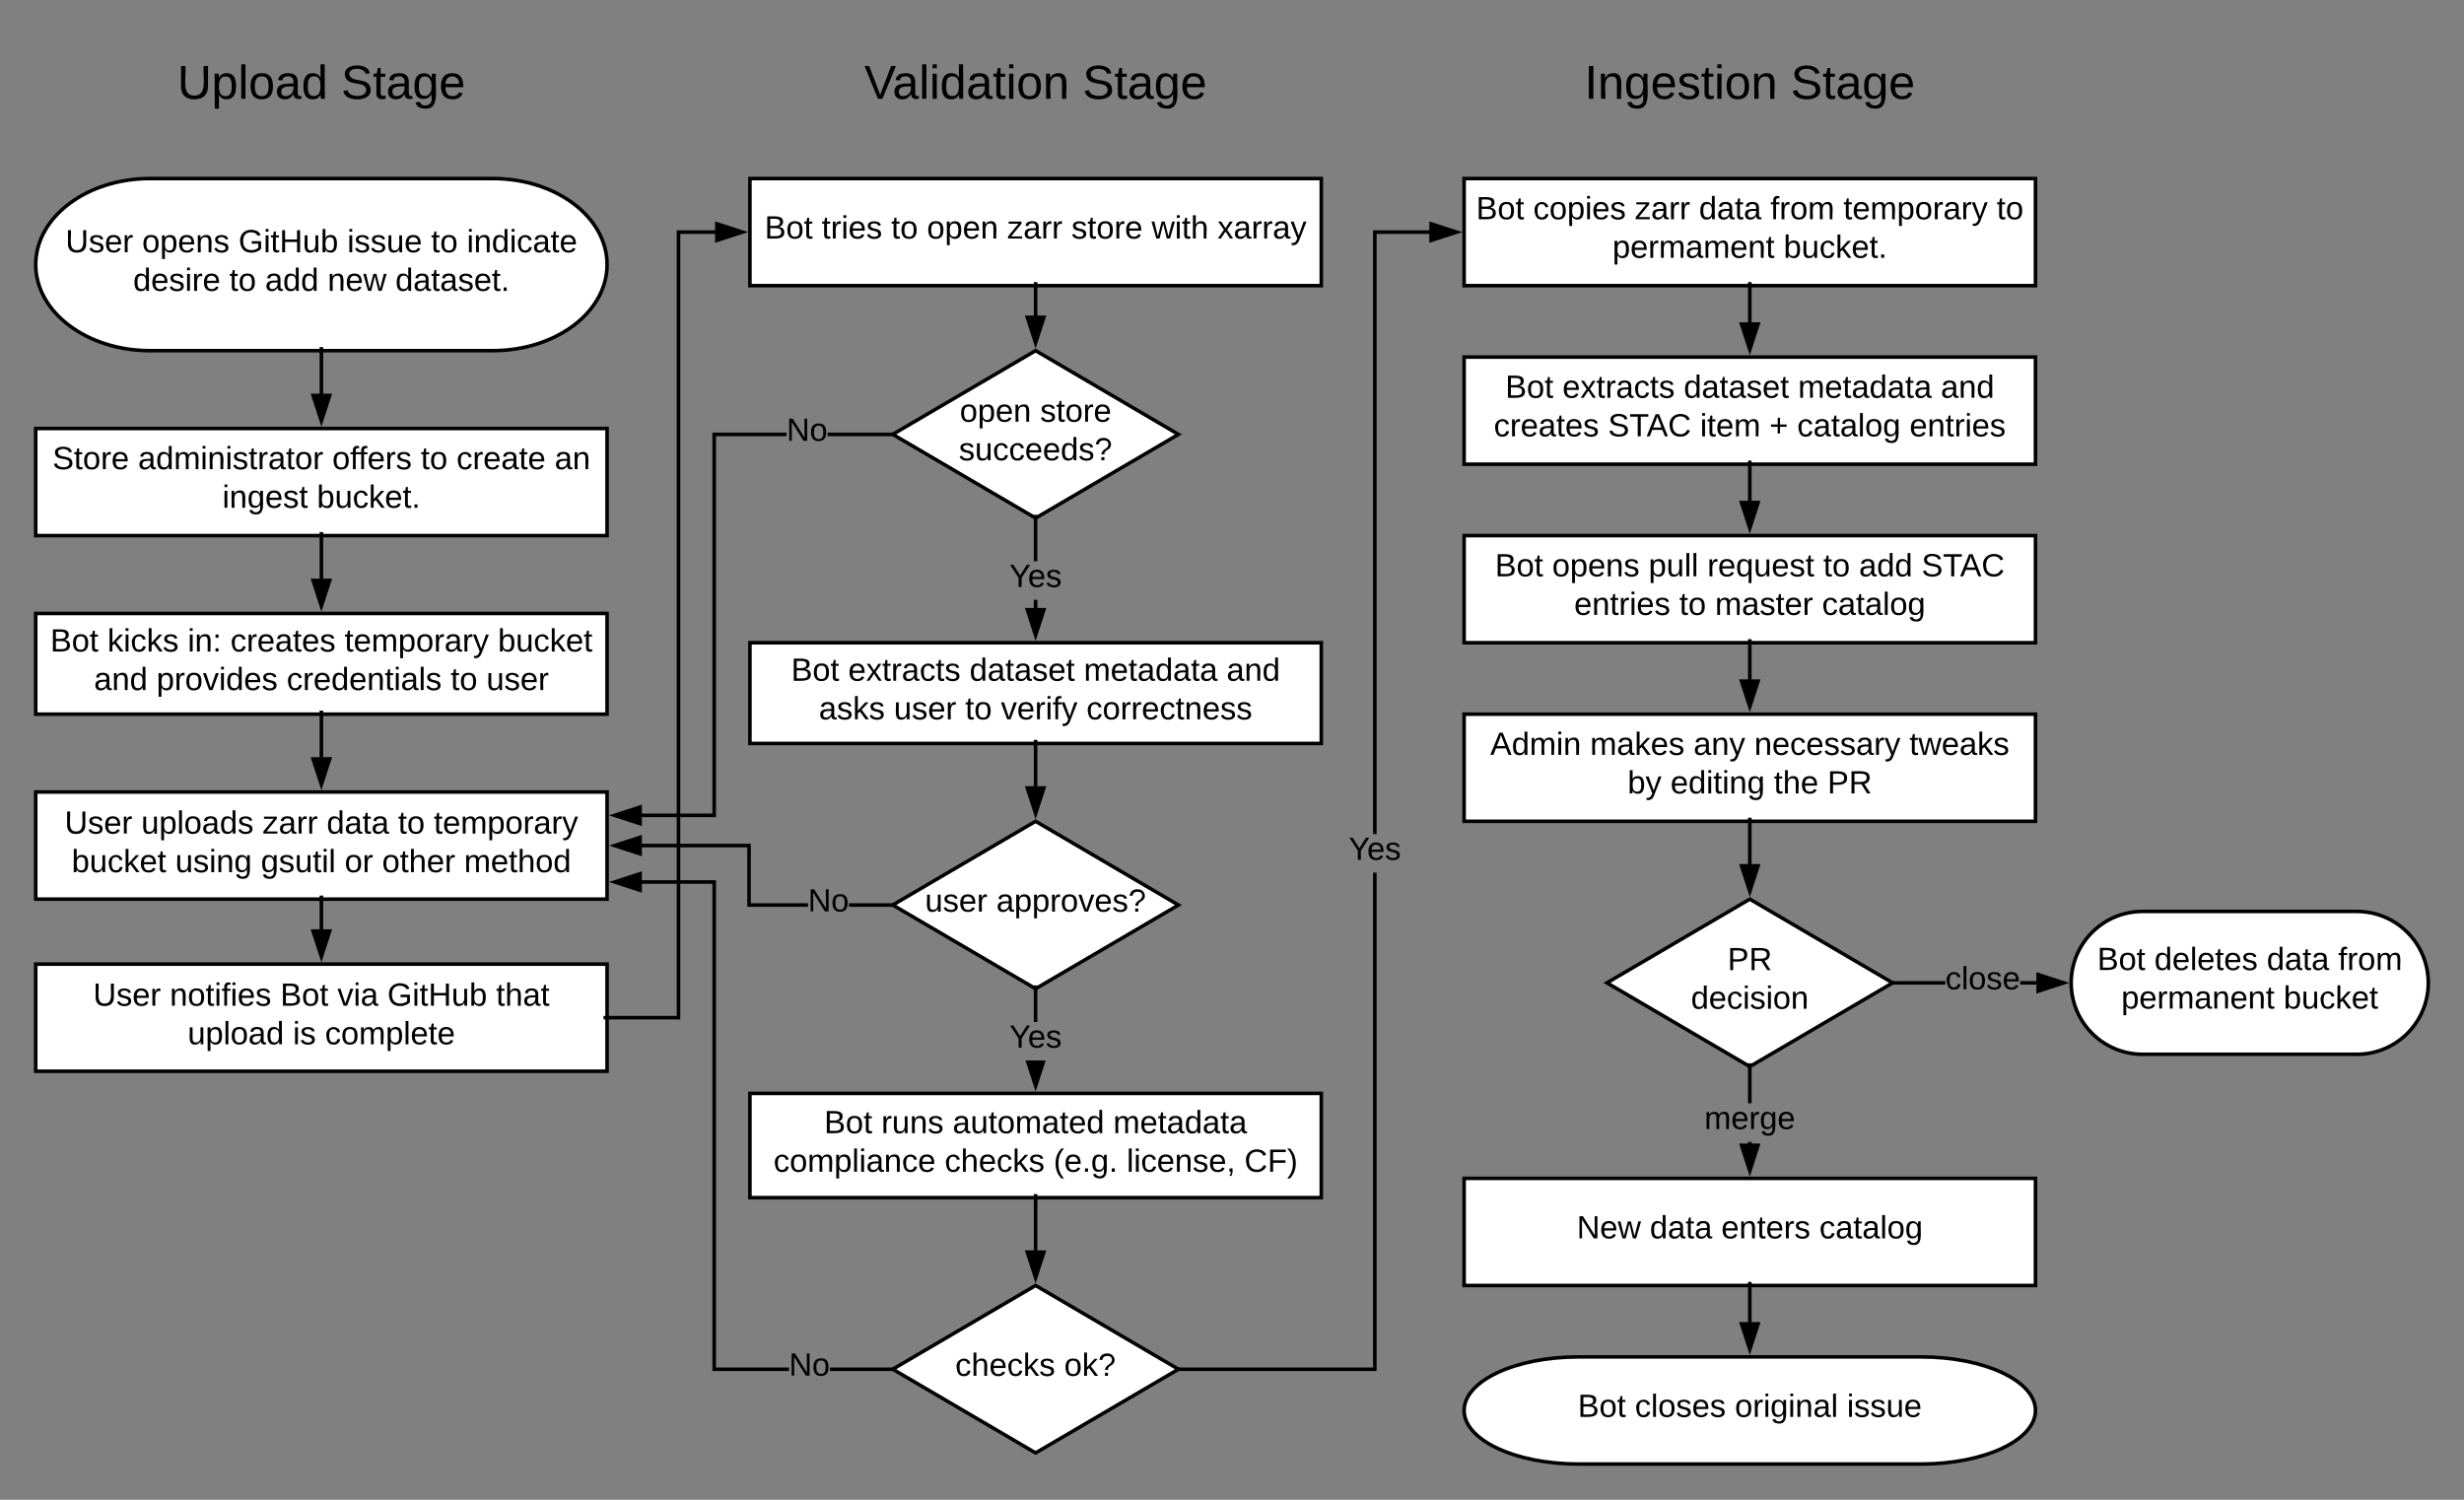 <svg xmlns="http://www.w3.org/2000/svg" xmlns:xlink="http://www.w3.org/1999/xlink" xmlns:lucid="lucid" width="1380" height="840"><rect width="100%" height="100%" fill="#808080" stroke="none"/><g transform="translate(-60 -20)" lucid:page-tab-id="0_0"><path d="M80 260h320v60H80z" stroke="#000" stroke-width="2" fill="#fff"/><use xlink:href="#a" transform="matrix(1,0,0,1,85,265) translate(4.375 17.8)"/><use xlink:href="#b" transform="matrix(1,0,0,1,85,265) translate(52.325 17.8)"/><use xlink:href="#c" transform="matrix(1,0,0,1,85,265) translate(161.075 17.8)"/><use xlink:href="#d" transform="matrix(1,0,0,1,85,265) translate(210.675 17.8)"/><use xlink:href="#e" transform="matrix(1,0,0,1,85,265) translate(230.675 17.8)"/><use xlink:href="#f" transform="matrix(1,0,0,1,85,265) translate(285.625 17.8)"/><use xlink:href="#g" transform="matrix(1,0,0,1,85,265) translate(99.525 39.4)"/><use xlink:href="#h" transform="matrix(1,0,0,1,85,265) translate(152.475 39.4)"/><path d="M80 463.6h320v60H80z" stroke="#000" stroke-width="2" fill="#fff"/><use xlink:href="#i" transform="matrix(1,0,0,1,85,468.6) translate(11.2 18.3)"/><use xlink:href="#j" transform="matrix(1,0,0,1,85,468.6) translate(54.1 18.3)"/><use xlink:href="#k" transform="matrix(1,0,0,1,85,468.6) translate(122.05 18.3)"/><use xlink:href="#l" transform="matrix(1,0,0,1,85,468.6) translate(157.95 18.3)"/><use xlink:href="#d" transform="matrix(1,0,0,1,85,468.6) translate(197.95 18.3)"/><use xlink:href="#m" transform="matrix(1,0,0,1,85,468.6) translate(217.95 18.3)"/><use xlink:href="#n" transform="matrix(1,0,0,1,85,468.6) translate(15.15 39.9)"/><use xlink:href="#o" transform="matrix(1,0,0,1,85,468.6) translate(73.15 39.9)"/><use xlink:href="#p" transform="matrix(1,0,0,1,85,468.6) translate(121.1 39.9)"/><use xlink:href="#q" transform="matrix(1,0,0,1,85,468.6) translate(168 39.9)"/><use xlink:href="#r" transform="matrix(1,0,0,1,85,468.6) translate(188.95 39.9)"/><use xlink:href="#s" transform="matrix(1,0,0,1,85,468.6) translate(234.9 39.9)"/><path d="M336 120c35.35 0 64 21.58 64 48.2 0 26.62-28.65 48.2-64 48.2H144c-35.35 0-64-21.58-64-48.2 0-26.62 28.65-48.2 64-48.2z" stroke="#000" stroke-width="2" fill="#fff"/><use xlink:href="#i" transform="matrix(1,0,0,1,85,125) translate(11.675 36.3)"/><use xlink:href="#t" transform="matrix(1,0,0,1,85,125) translate(54.575 36.3)"/><use xlink:href="#u" transform="matrix(1,0,0,1,85,125) translate(108.575 36.3)"/><use xlink:href="#v" transform="matrix(1,0,0,1,85,125) translate(169.475 36.3)"/><use xlink:href="#d" transform="matrix(1,0,0,1,85,125) translate(216.425 36.3)"/><use xlink:href="#w" transform="matrix(1,0,0,1,85,125) translate(236.425 36.3)"/><use xlink:href="#x" transform="matrix(1,0,0,1,85,125) translate(49.575 57.9)"/><use xlink:href="#d" transform="matrix(1,0,0,1,85,125) translate(103.475 57.9)"/><use xlink:href="#y" transform="matrix(1,0,0,1,85,125) translate(123.475 57.9)"/><use xlink:href="#z" transform="matrix(1,0,0,1,85,125) translate(158.475 57.9)"/><use xlink:href="#A" transform="matrix(1,0,0,1,85,125) translate(196.425 57.9)"/><path d="M80 363.6h320V420H80z" stroke="#000" stroke-width="2" fill="#fff"/><use xlink:href="#B" transform="matrix(1,0,0,1,85,368.6) translate(3.15 16.3)"/><use xlink:href="#C" transform="matrix(1,0,0,1,85,368.6) translate(35.15 16.3)"/><use xlink:href="#D" transform="matrix(1,0,0,1,85,368.6) translate(80.1 16.3)"/><use xlink:href="#E" transform="matrix(1,0,0,1,85,368.6) translate(104.05 16.3)"/><use xlink:href="#F" transform="matrix(1,0,0,1,85,368.6) translate(168 16.3)"/><use xlink:href="#G" transform="matrix(1,0,0,1,85,368.6) translate(253.85 16.3)"/><use xlink:href="#H" transform="matrix(1,0,0,1,85,368.6) translate(27.65 37.9)"/><use xlink:href="#I" transform="matrix(1,0,0,1,85,368.6) translate(62.65 37.9)"/><use xlink:href="#J" transform="matrix(1,0,0,1,85,368.6) translate(135.55 37.9)"/><use xlink:href="#d" transform="matrix(1,0,0,1,85,368.6) translate(227.4 37.9)"/><use xlink:href="#K" transform="matrix(1,0,0,1,85,368.6) translate(247.4 37.9)"/><path d="M640 216.4l80 46.9-80 46.88-80-46.9z" stroke="#000" stroke-width="2" fill="#fff"/><use xlink:href="#L" transform="matrix(1,0,0,1,565,221.4) translate(32.525 34.8)"/><use xlink:href="#M" transform="matrix(1,0,0,1,565,221.4) translate(77.525 34.8)"/><use xlink:href="#N" transform="matrix(1,0,0,1,565,221.4) translate(32 56.4)"/><path d="M480 120h320v60H480z" stroke="#000" stroke-width="2" fill="#fff"/><use xlink:href="#B" transform="matrix(1,0,0,1,485,125) translate(3.225 28.6)"/><use xlink:href="#O" transform="matrix(1,0,0,1,485,125) translate(35.225 28.6)"/><use xlink:href="#d" transform="matrix(1,0,0,1,485,125) translate(74.125 28.6)"/><use xlink:href="#P" transform="matrix(1,0,0,1,485,125) translate(94.125 28.6)"/><use xlink:href="#k" transform="matrix(1,0,0,1,485,125) translate(139.125 28.6)"/><use xlink:href="#Q" transform="matrix(1,0,0,1,485,125) translate(175.025 28.6)"/><use xlink:href="#R" transform="matrix(1,0,0,1,485,125) translate(219.975 28.6)"/><use xlink:href="#S" transform="matrix(1,0,0,1,485,125) translate(256.875 28.6)"/><path d="M480 380h320v56.4H480z" stroke="#000" stroke-width="2" fill="#fff"/><use xlink:href="#B" transform="matrix(1,0,0,1,485,385) translate(18.05 16.3)"/><use xlink:href="#T" transform="matrix(1,0,0,1,485,385) translate(50.05 16.3)"/><use xlink:href="#U" transform="matrix(1,0,0,1,485,385) translate(118 16.3)"/><use xlink:href="#V" transform="matrix(1,0,0,1,485,385) translate(182 16.3)"/><use xlink:href="#W" transform="matrix(1,0,0,1,485,385) translate(261.95 16.3)"/><use xlink:href="#X" transform="matrix(1,0,0,1,485,385) translate(33.625 37.9)"/><use xlink:href="#Y" transform="matrix(1,0,0,1,485,385) translate(75.625 37.9)"/><use xlink:href="#d" transform="matrix(1,0,0,1,485,385) translate(115.575 37.9)"/><use xlink:href="#Z" transform="matrix(1,0,0,1,485,385) translate(135.575 37.9)"/><use xlink:href="#aa" transform="matrix(1,0,0,1,485,385) translate(183.475 37.9)"/><path d="M480 632.4h320v58.4H480z" stroke="#000" stroke-width="2" fill="#fff"/><use xlink:href="#B" transform="matrix(1,0,0,1,485,637.4) translate(36.575 17.3)"/><use xlink:href="#ab" transform="matrix(1,0,0,1,485,637.4) translate(68.575 17.3)"/><use xlink:href="#ac" transform="matrix(1,0,0,1,485,637.4) translate(108.525 17.3)"/><use xlink:href="#ad" transform="matrix(1,0,0,1,485,637.4) translate(198.475 17.3)"/><use xlink:href="#ae" transform="matrix(1,0,0,1,485,637.4) translate(8.225 38.9)"/><use xlink:href="#af" transform="matrix(1,0,0,1,485,637.4) translate(104.075 38.9)"/><use xlink:href="#ag" transform="matrix(1,0,0,1,485,637.4) translate(165.075 38.9)"/><use xlink:href="#ah" transform="matrix(1,0,0,1,485,637.4) translate(206.025 38.9)"/><use xlink:href="#ai" transform="matrix(1,0,0,1,485,637.4) translate(271.925 38.9)"/><path d="M240 217.4v23.36M240 217.4v-3" stroke="#000" stroke-width="2" fill="none"/><path d="M240 255.76l-4.64-14.26h9.28z" stroke="#000" stroke-width="2"/><path d="M240 321v23.36M240 321v-3" stroke="#000" stroke-width="2" fill="none"/><path d="M240 359.36l-4.64-14.26h9.28z" stroke="#000" stroke-width="2"/><path d="M240 421v23.36M240 421v-3" stroke="#000" stroke-width="2" fill="none"/><path d="M240 459.36l-4.64-14.26h9.28z" stroke="#000" stroke-width="2"/><path d="M120 40h240v60H120z" stroke="#000" stroke-opacity="0" stroke-width="2" fill="#fff" fill-opacity="0"/><use xlink:href="#aj" transform="matrix(1,0,0,1,125,45) translate(34.333 30.333)"/><use xlink:href="#ak" transform="matrix(1,0,0,1,125,45) translate(126.037 30.333)"/><path d="M520 40h240v60H520z" stroke="#000" stroke-opacity="0" stroke-width="2" fill="#fff" fill-opacity="0"/><use xlink:href="#al" transform="matrix(1,0,0,1,525,45) translate(19.074 30.333)"/><use xlink:href="#ak" transform="matrix(1,0,0,1,525,45) translate(141.296 30.333)"/><path d="M640 181v16M640 181v-3" stroke="#000" stroke-width="2" fill="none"/><path d="M640 212l-4.64-14.26h9.28z" stroke="#000" stroke-width="2"/><path d="M80 560h320v60H80z" stroke="#000" stroke-width="2" fill="#fff"/><use xlink:href="#i" transform="matrix(1,0,0,1,85,565) translate(27.175 18.3)"/><use xlink:href="#am" transform="matrix(1,0,0,1,85,565) translate(70.075 18.3)"/><use xlink:href="#an" transform="matrix(1,0,0,1,85,565) translate(131.975 18.3)"/><use xlink:href="#ao" transform="matrix(1,0,0,1,85,565) translate(163.975 18.3)"/><use xlink:href="#u" transform="matrix(1,0,0,1,85,565) translate(191.925 18.3)"/><use xlink:href="#ap" transform="matrix(1,0,0,1,85,565) translate(252.825 18.3)"/><use xlink:href="#aq" transform="matrix(1,0,0,1,85,565) translate(80.1 39.9)"/><use xlink:href="#ar" transform="matrix(1,0,0,1,85,565) translate(139.05 39.9)"/><use xlink:href="#as" transform="matrix(1,0,0,1,85,565) translate(157 39.9)"/><path d="M240 524.6v16.16M240 524.6v-3" stroke="#000" stroke-width="2" fill="none"/><path d="M240 555.76l-4.64-14.26h9.28z" stroke="#000" stroke-width="2"/><path d="M460.76 151H441v440h-40v-2h38V149h21.76zM401 591h-3v-2h3zM475.76 150l-14.26 4.64v-9.28z"/><path d="M479 150l-18.5 6v-12zm-16.5 3.26l10.03-3.26-10.03-3.26zM500.52 264.3H461v213.37h-41.76v-2H459V262.3h41.52zm57.5 0h-34.54v-2H558zM561.02 264.3h-3v-2h3zM418.5 481.3l-14.26-4.63 14.26-4.64z"/><path d="M419.5 482.68l-18.5-6 18.5-6.03zm-12.03-6l10.03 3.25v-6.52z"/><use xlink:href="#at" transform="matrix(1,0,0,1,500.525,252.492) translate(0 14.4)"/><path d="M641 360.76h-2v-4.8h2zm0-26.4h-2v-23.02h2zM641 311.34h-2v-3h2zM640 375.76l-4.64-14.26h9.28z"/><path d="M640 379l-6-18.5h12zm-3.26-16.5l3.26 10.03 3.26-10.03z"/><use xlink:href="#au" transform="matrix(1,0,0,1,625.325,334.371) translate(0 14.4)"/><path d="M640 480l80 46.9-80 46.88-80-46.9z" stroke="#000" stroke-width="2" fill="#fff"/><g><use xlink:href="#av" transform="matrix(1,0,0,1,565,485) translate(13.05 45.6)"/><use xlink:href="#aw" transform="matrix(1,0,0,1,565,485) translate(53 45.6)"/></g><path d="M640 437.4v23.2M640 437.4v-3" stroke="#000" stroke-width="2" fill="none"/><path d="M640 475.6l-4.64-14.26h9.28z" stroke="#000" stroke-width="2"/><path d="M641 592.37h-2v-17.43h2zM641 574.94h-2v-3h2zM640 628.16l-4.6-14.2h9.2z"/><path d="M640 631.4l-5.66-17.43h11.32zm-3.26-16.5l3.26 10.03 3.26-10.03z"/><g><use xlink:href="#au" transform="matrix(1,0,0,1,625.325,592.371) translate(0 14.4)"/></g><path d="M480.5 525.9h32.02v2h-34v-33.3h-59.28v-2h61.27zm77.52 0v2h-22.54v-2zM561.02 527.9h-3v-2h3zM418.5 498.24l-14.26-4.64 14.26-4.64z"/><path d="M419.5 499.6l-18.5-6 18.5-6zm-12.03-6l10.03 3.26v-6.52z"/><g><use xlink:href="#at" transform="matrix(1,0,0,1,512.525,516.092) translate(0 14.4)"/></g><path d="M640 740l80 46.9-80 46.88-80-46.9z" stroke="#000" stroke-width="2" fill="#fff"/><g><use xlink:href="#ax" transform="matrix(1,0,0,1,565,745) translate(30 45.6)"/><use xlink:href="#ay" transform="matrix(1,0,0,1,565,745) translate(91 45.6)"/></g><path d="M640 691.8v28.8M640 691.8v-3" stroke="#000" stroke-width="2" fill="none"/><path d="M640 735.6l-4.64-14.26h9.28z" stroke="#000" stroke-width="2"/><path d="M880 120h320v60H880z" stroke="#000" stroke-width="2" fill="#fff"/><g><use xlink:href="#B" transform="matrix(1,0,0,1,885,125) translate(1.7 17.8)"/><use xlink:href="#az" transform="matrix(1,0,0,1,885,125) translate(33.7 17.8)"/><use xlink:href="#k" transform="matrix(1,0,0,1,885,125) translate(90.65 17.8)"/><use xlink:href="#l" transform="matrix(1,0,0,1,885,125) translate(126.55 17.8)"/><use xlink:href="#aA" transform="matrix(1,0,0,1,885,125) translate(166.55 17.8)"/><use xlink:href="#F" transform="matrix(1,0,0,1,885,125) translate(207.45 17.8)"/><use xlink:href="#aB" transform="matrix(1,0,0,1,885,125) translate(293.3 17.8)"/><use xlink:href="#aC" transform="matrix(1,0,0,1,885,125) translate(78.075 39.4)"/><use xlink:href="#h" transform="matrix(1,0,0,1,885,125) translate(173.925 39.4)"/></g><path d="M831 787.9H721.98v-2H829V508.75h2zM860.76 151H831v336.16h-2V149h31.76zM721.98 787.9h-3v-2h3zM875.76 150l-14.26 4.64v-9.28z"/><path d="M879 150l-18.5 6v-12zm-16.5 3.26l10.03-3.26-10.03-3.26z"/><g><use xlink:href="#au" transform="matrix(1,0,0,1,815.325,487.157) translate(0 14.4)"/></g><path d="M461 785.9h40.86v2H459V515h-39.76v-2H461zm97.02 0v2h-33.2v-2zM561.02 787.9h-3v-2h3zM418.5 518.64L404.24 514l14.26-4.64z"/><path d="M419.5 520l-18.5-6 18.5-6zm-12.03-6l10.03 3.26v-6.52z"/><g><use xlink:href="#at" transform="matrix(1,0,0,1,501.858,776.092) translate(0 14.4)"/></g><path d="M880 220h320v60H880z" stroke="#000" stroke-width="2" fill="#fff"/><g><use xlink:href="#B" transform="matrix(1,0,0,1,885,225) translate(18.05 17.8)"/><use xlink:href="#T" transform="matrix(1,0,0,1,885,225) translate(50.05 17.8)"/><use xlink:href="#U" transform="matrix(1,0,0,1,885,225) translate(118 17.8)"/><use xlink:href="#V" transform="matrix(1,0,0,1,885,225) translate(182 17.8)"/><use xlink:href="#W" transform="matrix(1,0,0,1,885,225) translate(261.95 17.8)"/><use xlink:href="#E" transform="matrix(1,0,0,1,885,225) translate(11.625 39.4)"/><use xlink:href="#aD" transform="matrix(1,0,0,1,885,225) translate(75.575 39.4)"/><use xlink:href="#aE" transform="matrix(1,0,0,1,885,225) translate(127.125 39.4)"/><use xlink:href="#aF" transform="matrix(1,0,0,1,885,225) translate(166.025 39.4)"/><use xlink:href="#aG" transform="matrix(1,0,0,1,885,225) translate(181.525 39.4)"/><use xlink:href="#aH" transform="matrix(1,0,0,1,885,225) translate(244.475 39.4)"/></g><path d="M1040 181v19.76M1040 181v-3" stroke="#000" stroke-width="2" fill="none"/><path d="M1040 215.76l-4.64-14.26h9.28z" stroke="#000" stroke-width="2"/><path d="M880 320h320v60H880z" stroke="#000" stroke-width="2" fill="#fff"/><g><use xlink:href="#B" transform="matrix(1,0,0,1,885,325) translate(12.3 17.8)"/><use xlink:href="#t" transform="matrix(1,0,0,1,885,325) translate(44.3 17.8)"/><use xlink:href="#aI" transform="matrix(1,0,0,1,885,325) translate(98.3 17.8)"/><use xlink:href="#aJ" transform="matrix(1,0,0,1,885,325) translate(131.2 17.8)"/><use xlink:href="#d" transform="matrix(1,0,0,1,885,325) translate(196.15 17.8)"/><use xlink:href="#y" transform="matrix(1,0,0,1,885,325) translate(216.15 17.8)"/><use xlink:href="#aK" transform="matrix(1,0,0,1,885,325) translate(251.15 17.8)"/><use xlink:href="#aL" transform="matrix(1,0,0,1,885,325) translate(56.625 39.4)"/><use xlink:href="#d" transform="matrix(1,0,0,1,885,325) translate(115.525 39.4)"/><use xlink:href="#aM" transform="matrix(1,0,0,1,885,325) translate(135.525 39.4)"/><use xlink:href="#aN" transform="matrix(1,0,0,1,885,325) translate(195.425 39.4)"/></g><path d="M1040 281v19.76M1040 281v-3" stroke="#000" stroke-width="2" fill="none"/><path d="M1040 315.76l-4.64-14.26h9.28z" stroke="#000" stroke-width="2"/><path d="M880 420h320v60H880z" stroke="#000" stroke-width="2" fill="#fff"/><g><use xlink:href="#aO" transform="matrix(1,0,0,1,885,425) translate(9.625 17.8)"/><use xlink:href="#aP" transform="matrix(1,0,0,1,885,425) translate(65.525 17.8)"/><use xlink:href="#aQ" transform="matrix(1,0,0,1,885,425) translate(123.475 17.8)"/><use xlink:href="#aR" transform="matrix(1,0,0,1,885,425) translate(157.475 17.8)"/><use xlink:href="#aS" transform="matrix(1,0,0,1,885,425) translate(244.425 17.8)"/><use xlink:href="#aT" transform="matrix(1,0,0,1,885,425) translate(86.575 39.4)"/><use xlink:href="#aU" transform="matrix(1,0,0,1,885,425) translate(110.575 39.4)"/><use xlink:href="#aV" transform="matrix(1,0,0,1,885,425) translate(168.475 39.4)"/><use xlink:href="#aW" transform="matrix(1,0,0,1,885,425) translate(198.475 39.4)"/></g><path d="M1040 523.6l80 46.9-80 46.88-80-46.9z" stroke="#000" stroke-width="2" fill="#fff"/><g><use xlink:href="#aX" transform="matrix(1,0,0,1,965,528.6) translate(62.525 34.8)"/><use xlink:href="#aY" transform="matrix(1,0,0,1,965,528.6) translate(42.05 56.4)"/></g><path d="M1040 381v19.76M1040 381v-3" stroke="#000" stroke-width="2" fill="none"/><path d="M1040 415.76l-4.64-14.26h9.28z" stroke="#000" stroke-width="2"/><path d="M1040 481v23.2M1040 481v-3" stroke="#000" stroke-width="2" fill="none"/><path d="M1040 519.2l-4.64-14.26h9.28z" stroke="#000" stroke-width="2"/><path d="M920 40h240v60H920z" stroke="#000" stroke-opacity="0" stroke-width="2" fill="#fff" fill-opacity="0"/><g><use xlink:href="#aZ" transform="matrix(1,0,0,1,925,45) translate(22.444 30.333)"/><use xlink:href="#ak" transform="matrix(1,0,0,1,925,45) translate(137.926 30.333)"/></g><path d="M880 680h320v60H880z" stroke="#000" stroke-width="2" fill="#fff"/><g><use xlink:href="#ba" transform="matrix(1,0,0,1,885,685) translate(58.1 28.6)"/><use xlink:href="#l" transform="matrix(1,0,0,1,885,685) translate(99 28.6)"/><use xlink:href="#bb" transform="matrix(1,0,0,1,885,685) translate(139 28.6)"/><use xlink:href="#aN" transform="matrix(1,0,0,1,885,685) translate(193.95 28.6)"/></g><path d="M1040 741v19.76M1040 741v-3" stroke="#000" stroke-width="2" fill="none"/><path d="M1040 775.76l-4.64-14.26h9.28z" stroke="#000" stroke-width="2"/><path d="M1041 660.76h-2v-1.2h2zm0-22.8h-2v-19.42h2zM1041 618.54h-2v-3h2zM1040 675.76l-4.64-14.26h9.28z"/><path d="M1040 679l-6-18.5h12zm-3.26-16.5l3.26 10.03 3.26-10.03z"/><g><use xlink:href="#bc" transform="matrix(1,0,0,1,1014.55,637.971) translate(0 14.4)"/></g><path d="M1149.5 571.5H1122v-2h27.53zm51.26 0h-9.3v-2h9.3zM1121.98 571.5h-3v-2h3zM1215.76 570.5l-14.26 4.63v-9.27z"/><path d="M1219 570.5l-18.5 6v-12.02zm-16.5 3.25l10.03-3.26-10.03-3.27z"/><g><use xlink:href="#bd" transform="matrix(1,0,0,1,1149.513,559.692) translate(0 14.4)"/></g><path d="M1136 780c35.35 0 64 13.43 64 30s-28.65 30-64 30H944c-35.35 0-64-13.43-64-30s28.65-30 64-30z" stroke="#000" stroke-width="2" fill="#fff"/><g><use xlink:href="#B" transform="matrix(1,0,0,1,885,785) translate(58.65 28.6)"/><use xlink:href="#be" transform="matrix(1,0,0,1,885,785) translate(90.65 28.6)"/><use xlink:href="#bf" transform="matrix(1,0,0,1,885,785) translate(146.6 28.6)"/><use xlink:href="#bg" transform="matrix(1,0,0,1,885,785) translate(209.4 28.6)"/></g><path d="M1380 530.5c22.1 0 40 17.9 40 40 0 22.08-17.9 40-40 40h-120c-22.1 0-40-17.92-40-40 0-22.1 17.9-40 40-40z" stroke="#000" stroke-width="2" fill="#fff"/><g><use xlink:href="#B" transform="matrix(1,0,0,1,1225,535.492) translate(9.575 27.8)"/><use xlink:href="#bh" transform="matrix(1,0,0,1,1225,535.492) translate(41.575 27.8)"/><use xlink:href="#l" transform="matrix(1,0,0,1,1225,535.492) translate(104.525 27.8)"/><use xlink:href="#bi" transform="matrix(1,0,0,1,1225,535.492) translate(144.525 27.8)"/><use xlink:href="#bj" transform="matrix(1,0,0,1,1225,535.492) translate(23.05 49.4)"/><use xlink:href="#bk" transform="matrix(1,0,0,1,1225,535.492) translate(113.95 49.4)"/></g><defs><path d="M185-189c-5-48-123-54-124 2 14 75 158 14 163 119 3 78-121 87-175 55-17-10-28-26-33-46l33-7c5 56 141 63 141-1 0-78-155-14-162-118-5-82 145-84 179-34 5 7 8 16 11 25" id="bl"/><path d="M59-47c-2 24 18 29 38 22v24C64 9 27 4 27-40v-127H5v-23h24l9-43h21v43h35v23H59v120" id="bm"/><path d="M100-194c62-1 85 37 85 99 1 63-27 99-86 99S16-35 15-95c0-66 28-99 85-99zM99-20c44 1 53-31 53-75 0-43-8-75-51-75s-53 32-53 75 10 74 51 75" id="bn"/><path d="M114-163C36-179 61-72 57 0H25l-1-190h30c1 12-1 29 2 39 6-27 23-49 58-41v29" id="bo"/><path d="M100-194c63 0 86 42 84 106H49c0 40 14 67 53 68 26 1 43-12 49-29l28 8c-11 28-37 45-77 45C44 4 14-33 15-96c1-61 26-98 85-98zm52 81c6-60-76-77-97-28-3 7-6 17-6 28h103" id="bp"/><g id="a"><use transform="matrix(0.05,0,0,0.05,0,0)" xlink:href="#bl"/><use transform="matrix(0.05,0,0,0.05,12,0)" xlink:href="#bm"/><use transform="matrix(0.05,0,0,0.05,17,0)" xlink:href="#bn"/><use transform="matrix(0.05,0,0,0.05,27,0)" xlink:href="#bo"/><use transform="matrix(0.05,0,0,0.05,32.95,0)" xlink:href="#bp"/></g><path d="M141-36C126-15 110 5 73 4 37 3 15-17 15-53c-1-64 63-63 125-63 3-35-9-54-41-54-24 1-41 7-42 31l-33-3c5-37 33-52 76-52 45 0 72 20 72 64v82c-1 20 7 32 28 27v20c-31 9-61-2-59-35zM48-53c0 20 12 33 32 33 41-3 63-29 60-74-43 2-92-5-92 41" id="bq"/><path d="M85-194c31 0 48 13 60 33l-1-100h32l1 261h-30c-2-10 0-23-3-31C134-8 116 4 85 4 32 4 16-35 15-94c0-66 23-100 70-100zm9 24c-40 0-46 34-46 75 0 40 6 74 45 74 42 0 51-32 51-76 0-42-9-74-50-73" id="br"/><path d="M210-169c-67 3-38 105-44 169h-31v-121c0-29-5-50-35-48C34-165 62-65 56 0H25l-1-190h30c1 10-1 24 2 32 10-44 99-50 107 0 11-21 27-35 58-36 85-2 47 119 55 194h-31v-121c0-29-5-49-35-48" id="bs"/><path d="M24-231v-30h32v30H24zM24 0v-190h32V0H24" id="bt"/><path d="M117-194c89-4 53 116 60 194h-32v-121c0-31-8-49-39-48C34-167 62-67 57 0H25l-1-190h30c1 10-1 24 2 32 11-22 29-35 61-36" id="bu"/><path d="M135-143c-3-34-86-38-87 0 15 53 115 12 119 90S17 21 10-45l28-5c4 36 97 45 98 0-10-56-113-15-118-90-4-57 82-63 122-42 12 7 21 19 24 35" id="bv"/><g id="b"><use transform="matrix(0.05,0,0,0.05,0,0)" xlink:href="#bq"/><use transform="matrix(0.05,0,0,0.05,10,0)" xlink:href="#br"/><use transform="matrix(0.05,0,0,0.05,20,0)" xlink:href="#bs"/><use transform="matrix(0.05,0,0,0.05,34.95,0)" xlink:href="#bt"/><use transform="matrix(0.05,0,0,0.05,38.9,0)" xlink:href="#bu"/><use transform="matrix(0.05,0,0,0.05,48.9,0)" xlink:href="#bt"/><use transform="matrix(0.05,0,0,0.05,52.85,0)" xlink:href="#bv"/><use transform="matrix(0.05,0,0,0.05,61.85,0)" xlink:href="#bm"/><use transform="matrix(0.05,0,0,0.05,66.85,0)" xlink:href="#bo"/><use transform="matrix(0.05,0,0,0.05,72.8,0)" xlink:href="#bq"/><use transform="matrix(0.05,0,0,0.05,82.8,0)" xlink:href="#bm"/><use transform="matrix(0.05,0,0,0.05,87.8,0)" xlink:href="#bn"/><use transform="matrix(0.05,0,0,0.05,97.8,0)" xlink:href="#bo"/></g><path d="M101-234c-31-9-42 10-38 44h38v23H63V0H32v-167H5v-23h27c-7-52 17-82 69-68v24" id="bw"/><g id="c"><use transform="matrix(0.05,0,0,0.05,0,0)" xlink:href="#bn"/><use transform="matrix(0.05,0,0,0.05,10,0)" xlink:href="#bw"/><use transform="matrix(0.05,0,0,0.05,14.65,0)" xlink:href="#bw"/><use transform="matrix(0.05,0,0,0.05,19.65,0)" xlink:href="#bp"/><use transform="matrix(0.05,0,0,0.05,29.65,0)" xlink:href="#bo"/><use transform="matrix(0.05,0,0,0.05,35.6,0)" xlink:href="#bv"/></g><g id="d"><use transform="matrix(0.05,0,0,0.05,0,0)" xlink:href="#bm"/><use transform="matrix(0.05,0,0,0.05,5,0)" xlink:href="#bn"/></g><path d="M96-169c-40 0-48 33-48 73s9 75 48 75c24 0 41-14 43-38l32 2c-6 37-31 61-74 61-59 0-76-41-82-99-10-93 101-131 147-64 4 7 5 14 7 22l-32 3c-4-21-16-35-41-35" id="bx"/><g id="e"><use transform="matrix(0.05,0,0,0.05,0,0)" xlink:href="#bx"/><use transform="matrix(0.05,0,0,0.05,9,0)" xlink:href="#bo"/><use transform="matrix(0.05,0,0,0.05,14.95,0)" xlink:href="#bp"/><use transform="matrix(0.05,0,0,0.05,24.95,0)" xlink:href="#bq"/><use transform="matrix(0.05,0,0,0.05,34.95,0)" xlink:href="#bm"/><use transform="matrix(0.05,0,0,0.05,39.95,0)" xlink:href="#bp"/></g><g id="f"><use transform="matrix(0.05,0,0,0.05,0,0)" xlink:href="#bq"/><use transform="matrix(0.05,0,0,0.05,10,0)" xlink:href="#bu"/></g><path d="M177-190C167-65 218 103 67 71c-23-6-38-20-44-43l32-5c15 47 100 32 89-28v-30C133-14 115 1 83 1 29 1 15-40 15-95c0-56 16-97 71-98 29-1 48 16 59 35 1-10 0-23 2-32h30zM94-22c36 0 50-32 50-73 0-42-14-75-50-75-39 0-46 34-46 75s6 73 46 73" id="by"/><g id="g"><use transform="matrix(0.05,0,0,0.05,0,0)" xlink:href="#bt"/><use transform="matrix(0.05,0,0,0.05,3.95,0)" xlink:href="#bu"/><use transform="matrix(0.05,0,0,0.05,13.95,0)" xlink:href="#by"/><use transform="matrix(0.05,0,0,0.05,23.95,0)" xlink:href="#bp"/><use transform="matrix(0.05,0,0,0.05,33.95,0)" xlink:href="#bv"/><use transform="matrix(0.05,0,0,0.05,42.95,0)" xlink:href="#bm"/></g><path d="M115-194c53 0 69 39 70 98 0 66-23 100-70 100C84 3 66-7 56-30L54 0H23l1-261h32v101c10-23 28-34 59-34zm-8 174c40 0 45-34 45-75 0-40-5-75-45-74-42 0-51 32-51 76 0 43 10 73 51 73" id="bz"/><path d="M84 4C-5 8 30-112 23-190h32v120c0 31 7 50 39 49 72-2 45-101 50-169h31l1 190h-30c-1-10 1-25-2-33-11 22-28 36-60 37" id="bA"/><path d="M143 0L79-87 56-68V0H24v-261h32v163l83-92h37l-77 82L181 0h-38" id="bB"/><path d="M33 0v-38h34V0H33" id="bC"/><g id="h"><use transform="matrix(0.05,0,0,0.05,0,0)" xlink:href="#bz"/><use transform="matrix(0.05,0,0,0.05,10,0)" xlink:href="#bA"/><use transform="matrix(0.05,0,0,0.05,20,0)" xlink:href="#bx"/><use transform="matrix(0.05,0,0,0.05,29,0)" xlink:href="#bB"/><use transform="matrix(0.05,0,0,0.05,38,0)" xlink:href="#bp"/><use transform="matrix(0.05,0,0,0.05,48,0)" xlink:href="#bm"/><use transform="matrix(0.05,0,0,0.05,53,0)" xlink:href="#bC"/></g><path d="M232-93c-1 65-40 97-104 97C67 4 28-28 28-90v-158h33c8 89-33 224 67 224 102 0 64-133 71-224h33v155" id="bD"/><g id="i"><use transform="matrix(0.05,0,0,0.05,0,0)" xlink:href="#bD"/><use transform="matrix(0.05,0,0,0.05,12.95,0)" xlink:href="#bv"/><use transform="matrix(0.05,0,0,0.05,21.95,0)" xlink:href="#bp"/><use transform="matrix(0.05,0,0,0.05,31.95,0)" xlink:href="#bo"/></g><path d="M115-194c55 1 70 41 70 98S169 2 115 4C84 4 66-9 55-30l1 105H24l-1-265h31l2 30c10-21 28-34 59-34zm-8 174c40 0 45-34 45-75s-6-73-45-74c-42 0-51 32-51 76 0 43 10 73 51 73" id="bE"/><path d="M24 0v-261h32V0H24" id="bF"/><g id="j"><use transform="matrix(0.05,0,0,0.05,0,0)" xlink:href="#bA"/><use transform="matrix(0.05,0,0,0.05,10,0)" xlink:href="#bE"/><use transform="matrix(0.05,0,0,0.05,20,0)" xlink:href="#bF"/><use transform="matrix(0.05,0,0,0.05,23.95,0)" xlink:href="#bn"/><use transform="matrix(0.05,0,0,0.05,33.95,0)" xlink:href="#bq"/><use transform="matrix(0.05,0,0,0.05,43.95,0)" xlink:href="#br"/><use transform="matrix(0.05,0,0,0.05,53.95,0)" xlink:href="#bv"/></g><path d="M9 0v-24l116-142H16v-24h144v24L44-24h123V0H9" id="bG"/><g id="k"><use transform="matrix(0.05,0,0,0.05,0,0)" xlink:href="#bG"/><use transform="matrix(0.05,0,0,0.05,9,0)" xlink:href="#bq"/><use transform="matrix(0.05,0,0,0.05,19,0)" xlink:href="#bo"/><use transform="matrix(0.05,0,0,0.05,24.95,0)" xlink:href="#bo"/></g><g id="l"><use transform="matrix(0.05,0,0,0.05,0,0)" xlink:href="#br"/><use transform="matrix(0.05,0,0,0.05,10,0)" xlink:href="#bq"/><use transform="matrix(0.05,0,0,0.05,20,0)" xlink:href="#bm"/><use transform="matrix(0.05,0,0,0.05,25,0)" xlink:href="#bq"/></g><path d="M179-190L93 31C79 59 56 82 12 73V49c39 6 53-20 64-50L1-190h34L92-34l54-156h33" id="bH"/><g id="m"><use transform="matrix(0.05,0,0,0.05,0,0)" xlink:href="#bm"/><use transform="matrix(0.05,0,0,0.05,5,0)" xlink:href="#bp"/><use transform="matrix(0.05,0,0,0.05,15,0)" xlink:href="#bs"/><use transform="matrix(0.05,0,0,0.05,29.95,0)" xlink:href="#bE"/><use transform="matrix(0.05,0,0,0.05,39.95,0)" xlink:href="#bn"/><use transform="matrix(0.05,0,0,0.05,49.95,0)" xlink:href="#bo"/><use transform="matrix(0.05,0,0,0.05,55.9,0)" xlink:href="#bq"/><use transform="matrix(0.05,0,0,0.05,65.9,0)" xlink:href="#bo"/><use transform="matrix(0.05,0,0,0.05,71.85,0)" xlink:href="#bH"/></g><g id="n"><use transform="matrix(0.05,0,0,0.05,0,0)" xlink:href="#bz"/><use transform="matrix(0.05,0,0,0.05,10,0)" xlink:href="#bA"/><use transform="matrix(0.05,0,0,0.05,20,0)" xlink:href="#bx"/><use transform="matrix(0.05,0,0,0.05,29,0)" xlink:href="#bB"/><use transform="matrix(0.05,0,0,0.05,38,0)" xlink:href="#bp"/><use transform="matrix(0.05,0,0,0.05,48,0)" xlink:href="#bm"/></g><g id="o"><use transform="matrix(0.05,0,0,0.05,0,0)" xlink:href="#bA"/><use transform="matrix(0.05,0,0,0.05,10,0)" xlink:href="#bv"/><use transform="matrix(0.05,0,0,0.05,19,0)" xlink:href="#bt"/><use transform="matrix(0.05,0,0,0.05,22.95,0)" xlink:href="#bu"/><use transform="matrix(0.05,0,0,0.05,32.95,0)" xlink:href="#by"/></g><g id="p"><use transform="matrix(0.05,0,0,0.05,0,0)" xlink:href="#by"/><use transform="matrix(0.05,0,0,0.05,10,0)" xlink:href="#bv"/><use transform="matrix(0.05,0,0,0.05,19,0)" xlink:href="#bA"/><use transform="matrix(0.05,0,0,0.05,29,0)" xlink:href="#bm"/><use transform="matrix(0.05,0,0,0.05,34,0)" xlink:href="#bt"/><use transform="matrix(0.05,0,0,0.05,37.95,0)" xlink:href="#bF"/></g><g id="q"><use transform="matrix(0.05,0,0,0.05,0,0)" xlink:href="#bn"/><use transform="matrix(0.05,0,0,0.05,10,0)" xlink:href="#bo"/></g><path d="M106-169C34-169 62-67 57 0H25v-261h32l-1 103c12-21 28-36 61-36 89 0 53 116 60 194h-32v-121c2-32-8-49-39-48" id="bI"/><g id="r"><use transform="matrix(0.05,0,0,0.05,0,0)" xlink:href="#bn"/><use transform="matrix(0.05,0,0,0.05,10,0)" xlink:href="#bm"/><use transform="matrix(0.05,0,0,0.05,15,0)" xlink:href="#bI"/><use transform="matrix(0.05,0,0,0.05,25,0)" xlink:href="#bp"/><use transform="matrix(0.05,0,0,0.05,35,0)" xlink:href="#bo"/></g><g id="s"><use transform="matrix(0.05,0,0,0.05,0,0)" xlink:href="#bs"/><use transform="matrix(0.05,0,0,0.05,14.95,0)" xlink:href="#bp"/><use transform="matrix(0.05,0,0,0.05,24.95,0)" xlink:href="#bm"/><use transform="matrix(0.05,0,0,0.05,29.95,0)" xlink:href="#bI"/><use transform="matrix(0.05,0,0,0.05,39.95,0)" xlink:href="#bn"/><use transform="matrix(0.05,0,0,0.05,49.95,0)" xlink:href="#br"/></g><g id="t"><use transform="matrix(0.05,0,0,0.05,0,0)" xlink:href="#bn"/><use transform="matrix(0.05,0,0,0.05,10,0)" xlink:href="#bE"/><use transform="matrix(0.05,0,0,0.05,20,0)" xlink:href="#bp"/><use transform="matrix(0.05,0,0,0.05,30,0)" xlink:href="#bu"/><use transform="matrix(0.05,0,0,0.05,40,0)" xlink:href="#bv"/></g><path d="M143 4C61 4 22-44 18-125c-5-107 100-154 193-111 17 8 29 25 37 43l-32 9c-13-25-37-40-76-40-61 0-88 39-88 99 0 61 29 100 91 101 35 0 62-11 79-27v-45h-74v-28h105v86C228-13 192 4 143 4" id="bJ"/><path d="M197 0v-115H63V0H30v-248h33v105h134v-105h34V0h-34" id="bK"/><g id="u"><use transform="matrix(0.05,0,0,0.05,0,0)" xlink:href="#bJ"/><use transform="matrix(0.05,0,0,0.05,14,0)" xlink:href="#bt"/><use transform="matrix(0.05,0,0,0.05,17.95,0)" xlink:href="#bm"/><use transform="matrix(0.05,0,0,0.05,22.95,0)" xlink:href="#bK"/><use transform="matrix(0.05,0,0,0.05,35.9,0)" xlink:href="#bA"/><use transform="matrix(0.05,0,0,0.05,45.9,0)" xlink:href="#bz"/></g><g id="v"><use transform="matrix(0.05,0,0,0.05,0,0)" xlink:href="#bt"/><use transform="matrix(0.05,0,0,0.05,3.95,0)" xlink:href="#bv"/><use transform="matrix(0.05,0,0,0.05,12.95,0)" xlink:href="#bv"/><use transform="matrix(0.05,0,0,0.05,21.95,0)" xlink:href="#bA"/><use transform="matrix(0.05,0,0,0.05,31.95,0)" xlink:href="#bp"/></g><g id="w"><use transform="matrix(0.05,0,0,0.05,0,0)" xlink:href="#bt"/><use transform="matrix(0.05,0,0,0.05,3.95,0)" xlink:href="#bu"/><use transform="matrix(0.05,0,0,0.05,13.95,0)" xlink:href="#br"/><use transform="matrix(0.05,0,0,0.05,23.95,0)" xlink:href="#bt"/><use transform="matrix(0.05,0,0,0.05,27.9,0)" xlink:href="#bx"/><use transform="matrix(0.05,0,0,0.05,36.9,0)" xlink:href="#bq"/><use transform="matrix(0.05,0,0,0.05,46.9,0)" xlink:href="#bm"/><use transform="matrix(0.05,0,0,0.05,51.9,0)" xlink:href="#bp"/></g><g id="x"><use transform="matrix(0.05,0,0,0.05,0,0)" xlink:href="#br"/><use transform="matrix(0.05,0,0,0.05,10,0)" xlink:href="#bp"/><use transform="matrix(0.05,0,0,0.05,20,0)" xlink:href="#bv"/><use transform="matrix(0.05,0,0,0.05,29,0)" xlink:href="#bt"/><use transform="matrix(0.05,0,0,0.05,32.95,0)" xlink:href="#bo"/><use transform="matrix(0.05,0,0,0.05,38.9,0)" xlink:href="#bp"/></g><g id="y"><use transform="matrix(0.05,0,0,0.05,0,0)" xlink:href="#bq"/><use transform="matrix(0.05,0,0,0.05,10,0)" xlink:href="#br"/><use transform="matrix(0.05,0,0,0.05,20,0)" xlink:href="#br"/></g><path d="M206 0h-36l-40-164L89 0H53L-1-190h32L70-26l43-164h34l41 164 42-164h31" id="bL"/><g id="z"><use transform="matrix(0.05,0,0,0.05,0,0)" xlink:href="#bu"/><use transform="matrix(0.05,0,0,0.05,10,0)" xlink:href="#bp"/><use transform="matrix(0.05,0,0,0.05,20,0)" xlink:href="#bL"/></g><g id="A"><use transform="matrix(0.05,0,0,0.05,0,0)" xlink:href="#br"/><use transform="matrix(0.05,0,0,0.05,10,0)" xlink:href="#bq"/><use transform="matrix(0.05,0,0,0.05,20,0)" xlink:href="#bm"/><use transform="matrix(0.05,0,0,0.05,25,0)" xlink:href="#bq"/><use transform="matrix(0.05,0,0,0.05,35,0)" xlink:href="#bv"/><use transform="matrix(0.05,0,0,0.05,44,0)" xlink:href="#bp"/><use transform="matrix(0.05,0,0,0.05,54,0)" xlink:href="#bm"/><use transform="matrix(0.05,0,0,0.05,59,0)" xlink:href="#bC"/></g><path d="M160-131c35 5 61 23 61 61C221 17 115-2 30 0v-248c76 3 177-17 177 60 0 33-19 50-47 57zm-97-11c50-1 110 9 110-42 0-47-63-36-110-37v79zm0 115c55-2 124 14 124-45 0-56-70-42-124-44v89" id="bM"/><g id="B"><use transform="matrix(0.05,0,0,0.05,0,0)" xlink:href="#bM"/><use transform="matrix(0.05,0,0,0.05,12,0)" xlink:href="#bn"/><use transform="matrix(0.05,0,0,0.05,22,0)" xlink:href="#bm"/></g><g id="C"><use transform="matrix(0.05,0,0,0.05,0,0)" xlink:href="#bB"/><use transform="matrix(0.05,0,0,0.05,9,0)" xlink:href="#bt"/><use transform="matrix(0.05,0,0,0.05,12.95,0)" xlink:href="#bx"/><use transform="matrix(0.05,0,0,0.05,21.95,0)" xlink:href="#bB"/><use transform="matrix(0.05,0,0,0.05,30.95,0)" xlink:href="#bv"/></g><path d="M33-154v-36h34v36H33zM33 0v-36h34V0H33" id="bN"/><g id="D"><use transform="matrix(0.05,0,0,0.05,0,0)" xlink:href="#bt"/><use transform="matrix(0.05,0,0,0.05,3.95,0)" xlink:href="#bu"/><use transform="matrix(0.05,0,0,0.05,13.95,0)" xlink:href="#bN"/></g><g id="E"><use transform="matrix(0.05,0,0,0.05,0,0)" xlink:href="#bx"/><use transform="matrix(0.05,0,0,0.05,9,0)" xlink:href="#bo"/><use transform="matrix(0.05,0,0,0.05,14.95,0)" xlink:href="#bp"/><use transform="matrix(0.05,0,0,0.05,24.95,0)" xlink:href="#bq"/><use transform="matrix(0.05,0,0,0.05,34.95,0)" xlink:href="#bm"/><use transform="matrix(0.05,0,0,0.05,39.95,0)" xlink:href="#bp"/><use transform="matrix(0.05,0,0,0.05,49.95,0)" xlink:href="#bv"/></g><g id="F"><use transform="matrix(0.05,0,0,0.05,0,0)" xlink:href="#bm"/><use transform="matrix(0.05,0,0,0.05,5,0)" xlink:href="#bp"/><use transform="matrix(0.05,0,0,0.05,15,0)" xlink:href="#bs"/><use transform="matrix(0.05,0,0,0.05,29.95,0)" xlink:href="#bE"/><use transform="matrix(0.05,0,0,0.05,39.95,0)" xlink:href="#bn"/><use transform="matrix(0.05,0,0,0.05,49.95,0)" xlink:href="#bo"/><use transform="matrix(0.05,0,0,0.05,55.9,0)" xlink:href="#bq"/><use transform="matrix(0.05,0,0,0.05,65.9,0)" xlink:href="#bo"/><use transform="matrix(0.05,0,0,0.05,71.85,0)" xlink:href="#bH"/></g><g id="G"><use transform="matrix(0.05,0,0,0.05,0,0)" xlink:href="#bz"/><use transform="matrix(0.05,0,0,0.05,10,0)" xlink:href="#bA"/><use transform="matrix(0.05,0,0,0.05,20,0)" xlink:href="#bx"/><use transform="matrix(0.05,0,0,0.05,29,0)" xlink:href="#bB"/><use transform="matrix(0.05,0,0,0.05,38,0)" xlink:href="#bp"/><use transform="matrix(0.05,0,0,0.05,48,0)" xlink:href="#bm"/></g><g id="H"><use transform="matrix(0.05,0,0,0.05,0,0)" xlink:href="#bq"/><use transform="matrix(0.05,0,0,0.05,10,0)" xlink:href="#bu"/><use transform="matrix(0.05,0,0,0.05,20,0)" xlink:href="#br"/></g><path d="M108 0H70L1-190h34L89-25l56-165h34" id="bO"/><g id="I"><use transform="matrix(0.05,0,0,0.05,0,0)" xlink:href="#bE"/><use transform="matrix(0.05,0,0,0.05,10,0)" xlink:href="#bo"/><use transform="matrix(0.05,0,0,0.05,15.95,0)" xlink:href="#bn"/><use transform="matrix(0.05,0,0,0.05,25.95,0)" xlink:href="#bO"/><use transform="matrix(0.05,0,0,0.05,34.95,0)" xlink:href="#bt"/><use transform="matrix(0.05,0,0,0.05,38.9,0)" xlink:href="#br"/><use transform="matrix(0.05,0,0,0.05,48.9,0)" xlink:href="#bp"/><use transform="matrix(0.05,0,0,0.05,58.9,0)" xlink:href="#bv"/></g><g id="J"><use transform="matrix(0.05,0,0,0.05,0,0)" xlink:href="#bx"/><use transform="matrix(0.05,0,0,0.05,9,0)" xlink:href="#bo"/><use transform="matrix(0.05,0,0,0.05,14.95,0)" xlink:href="#bp"/><use transform="matrix(0.05,0,0,0.05,24.95,0)" xlink:href="#br"/><use transform="matrix(0.05,0,0,0.05,34.95,0)" xlink:href="#bp"/><use transform="matrix(0.05,0,0,0.05,44.95,0)" xlink:href="#bu"/><use transform="matrix(0.05,0,0,0.05,54.95,0)" xlink:href="#bm"/><use transform="matrix(0.05,0,0,0.05,59.95,0)" xlink:href="#bt"/><use transform="matrix(0.05,0,0,0.05,63.9,0)" xlink:href="#bq"/><use transform="matrix(0.05,0,0,0.05,73.9,0)" xlink:href="#bF"/><use transform="matrix(0.05,0,0,0.05,77.85,0)" xlink:href="#bv"/></g><g id="K"><use transform="matrix(0.05,0,0,0.05,0,0)" xlink:href="#bA"/><use transform="matrix(0.05,0,0,0.05,10,0)" xlink:href="#bv"/><use transform="matrix(0.05,0,0,0.05,19,0)" xlink:href="#bp"/><use transform="matrix(0.05,0,0,0.05,29,0)" xlink:href="#bo"/></g><g id="L"><use transform="matrix(0.05,0,0,0.05,0,0)" xlink:href="#bn"/><use transform="matrix(0.05,0,0,0.05,10,0)" xlink:href="#bE"/><use transform="matrix(0.05,0,0,0.05,20,0)" xlink:href="#bp"/><use transform="matrix(0.05,0,0,0.05,30,0)" xlink:href="#bu"/></g><g id="M"><use transform="matrix(0.05,0,0,0.05,0,0)" xlink:href="#bv"/><use transform="matrix(0.05,0,0,0.05,9,0)" xlink:href="#bm"/><use transform="matrix(0.05,0,0,0.05,14,0)" xlink:href="#bn"/><use transform="matrix(0.05,0,0,0.05,24,0)" xlink:href="#bo"/><use transform="matrix(0.05,0,0,0.05,29.95,0)" xlink:href="#bp"/></g><path d="M103-251c84 0 111 97 45 133-19 10-37 24-39 52H78c0-63 77-55 77-114 0-30-21-42-52-43-32 0-53 17-56 46l-32-2c7-45 34-72 88-72zM77 0v-35h34V0H77" id="bP"/><g id="N"><use transform="matrix(0.05,0,0,0.05,0,0)" xlink:href="#bv"/><use transform="matrix(0.05,0,0,0.05,9,0)" xlink:href="#bA"/><use transform="matrix(0.05,0,0,0.05,19,0)" xlink:href="#bx"/><use transform="matrix(0.05,0,0,0.05,28,0)" xlink:href="#bx"/><use transform="matrix(0.05,0,0,0.05,37,0)" xlink:href="#bp"/><use transform="matrix(0.05,0,0,0.05,47,0)" xlink:href="#bp"/><use transform="matrix(0.05,0,0,0.05,57,0)" xlink:href="#br"/><use transform="matrix(0.05,0,0,0.05,67,0)" xlink:href="#bv"/><use transform="matrix(0.05,0,0,0.05,76,0)" xlink:href="#bP"/></g><g id="O"><use transform="matrix(0.05,0,0,0.05,0,0)" xlink:href="#bm"/><use transform="matrix(0.05,0,0,0.05,5,0)" xlink:href="#bo"/><use transform="matrix(0.05,0,0,0.05,10.95,0)" xlink:href="#bt"/><use transform="matrix(0.05,0,0,0.05,14.9,0)" xlink:href="#bp"/><use transform="matrix(0.05,0,0,0.05,24.9,0)" xlink:href="#bv"/></g><g id="P"><use transform="matrix(0.05,0,0,0.05,0,0)" xlink:href="#bn"/><use transform="matrix(0.05,0,0,0.05,10,0)" xlink:href="#bE"/><use transform="matrix(0.05,0,0,0.05,20,0)" xlink:href="#bp"/><use transform="matrix(0.05,0,0,0.05,30,0)" xlink:href="#bu"/></g><g id="Q"><use transform="matrix(0.05,0,0,0.05,0,0)" xlink:href="#bv"/><use transform="matrix(0.05,0,0,0.05,9,0)" xlink:href="#bm"/><use transform="matrix(0.05,0,0,0.05,14,0)" xlink:href="#bn"/><use transform="matrix(0.05,0,0,0.05,24,0)" xlink:href="#bo"/><use transform="matrix(0.05,0,0,0.05,29.95,0)" xlink:href="#bp"/></g><g id="R"><use transform="matrix(0.05,0,0,0.05,0,0)" xlink:href="#bL"/><use transform="matrix(0.05,0,0,0.05,12.95,0)" xlink:href="#bt"/><use transform="matrix(0.05,0,0,0.05,16.9,0)" xlink:href="#bm"/><use transform="matrix(0.05,0,0,0.05,21.9,0)" xlink:href="#bI"/></g><path d="M141 0L90-78 38 0H4l68-98-65-92h35l48 74 47-74h35l-64 92 68 98h-35" id="bQ"/><g id="S"><use transform="matrix(0.05,0,0,0.05,0,0)" xlink:href="#bQ"/><use transform="matrix(0.05,0,0,0.05,9,0)" xlink:href="#bq"/><use transform="matrix(0.05,0,0,0.05,19,0)" xlink:href="#bo"/><use transform="matrix(0.05,0,0,0.05,24.95,0)" xlink:href="#bo"/><use transform="matrix(0.05,0,0,0.05,30.9,0)" xlink:href="#bq"/><use transform="matrix(0.05,0,0,0.05,40.9,0)" xlink:href="#bH"/></g><g id="T"><use transform="matrix(0.05,0,0,0.05,0,0)" xlink:href="#bp"/><use transform="matrix(0.05,0,0,0.05,10,0)" xlink:href="#bQ"/><use transform="matrix(0.05,0,0,0.05,19,0)" xlink:href="#bm"/><use transform="matrix(0.05,0,0,0.05,24,0)" xlink:href="#bo"/><use transform="matrix(0.05,0,0,0.05,29.95,0)" xlink:href="#bq"/><use transform="matrix(0.05,0,0,0.05,39.95,0)" xlink:href="#bx"/><use transform="matrix(0.05,0,0,0.05,48.95,0)" xlink:href="#bm"/><use transform="matrix(0.05,0,0,0.05,53.95,0)" xlink:href="#bv"/></g><g id="U"><use transform="matrix(0.05,0,0,0.05,0,0)" xlink:href="#br"/><use transform="matrix(0.05,0,0,0.05,10,0)" xlink:href="#bq"/><use transform="matrix(0.05,0,0,0.05,20,0)" xlink:href="#bm"/><use transform="matrix(0.05,0,0,0.05,25,0)" xlink:href="#bq"/><use transform="matrix(0.05,0,0,0.05,35,0)" xlink:href="#bv"/><use transform="matrix(0.05,0,0,0.05,44,0)" xlink:href="#bp"/><use transform="matrix(0.05,0,0,0.05,54,0)" xlink:href="#bm"/></g><g id="V"><use transform="matrix(0.05,0,0,0.05,0,0)" xlink:href="#bs"/><use transform="matrix(0.05,0,0,0.05,14.95,0)" xlink:href="#bp"/><use transform="matrix(0.05,0,0,0.05,24.95,0)" xlink:href="#bm"/><use transform="matrix(0.05,0,0,0.05,29.95,0)" xlink:href="#bq"/><use transform="matrix(0.05,0,0,0.05,39.95,0)" xlink:href="#br"/><use transform="matrix(0.05,0,0,0.05,49.95,0)" xlink:href="#bq"/><use transform="matrix(0.05,0,0,0.05,59.95,0)" xlink:href="#bm"/><use transform="matrix(0.05,0,0,0.05,64.95,0)" xlink:href="#bq"/></g><g id="W"><use transform="matrix(0.05,0,0,0.05,0,0)" xlink:href="#bq"/><use transform="matrix(0.05,0,0,0.05,10,0)" xlink:href="#bu"/><use transform="matrix(0.05,0,0,0.05,20,0)" xlink:href="#br"/></g><g id="X"><use transform="matrix(0.05,0,0,0.05,0,0)" xlink:href="#bq"/><use transform="matrix(0.05,0,0,0.05,10,0)" xlink:href="#bv"/><use transform="matrix(0.05,0,0,0.05,19,0)" xlink:href="#bB"/><use transform="matrix(0.05,0,0,0.05,28,0)" xlink:href="#bv"/></g><g id="Y"><use transform="matrix(0.05,0,0,0.05,0,0)" xlink:href="#bA"/><use transform="matrix(0.05,0,0,0.05,10,0)" xlink:href="#bv"/><use transform="matrix(0.05,0,0,0.05,19,0)" xlink:href="#bp"/><use transform="matrix(0.05,0,0,0.05,29,0)" xlink:href="#bo"/></g><g id="Z"><use transform="matrix(0.05,0,0,0.05,0,0)" xlink:href="#bO"/><use transform="matrix(0.05,0,0,0.05,9,0)" xlink:href="#bp"/><use transform="matrix(0.05,0,0,0.05,19,0)" xlink:href="#bo"/><use transform="matrix(0.05,0,0,0.05,24.95,0)" xlink:href="#bt"/><use transform="matrix(0.05,0,0,0.05,28.9,0)" xlink:href="#bw"/><use transform="matrix(0.05,0,0,0.05,33.9,0)" xlink:href="#bH"/></g><g id="aa"><use transform="matrix(0.05,0,0,0.05,0,0)" xlink:href="#bx"/><use transform="matrix(0.05,0,0,0.05,9,0)" xlink:href="#bn"/><use transform="matrix(0.05,0,0,0.05,19,0)" xlink:href="#bo"/><use transform="matrix(0.05,0,0,0.05,24.95,0)" xlink:href="#bo"/><use transform="matrix(0.05,0,0,0.05,30.9,0)" xlink:href="#bp"/><use transform="matrix(0.05,0,0,0.05,40.9,0)" xlink:href="#bx"/><use transform="matrix(0.05,0,0,0.05,49.9,0)" xlink:href="#bm"/><use transform="matrix(0.05,0,0,0.05,54.9,0)" xlink:href="#bu"/><use transform="matrix(0.05,0,0,0.05,64.9,0)" xlink:href="#bp"/><use transform="matrix(0.05,0,0,0.05,74.9,0)" xlink:href="#bv"/><use transform="matrix(0.05,0,0,0.05,83.9,0)" xlink:href="#bv"/></g><g id="ab"><use transform="matrix(0.05,0,0,0.05,0,0)" xlink:href="#bo"/><use transform="matrix(0.05,0,0,0.05,5.95,0)" xlink:href="#bA"/><use transform="matrix(0.05,0,0,0.05,15.95,0)" xlink:href="#bu"/><use transform="matrix(0.05,0,0,0.05,25.95,0)" xlink:href="#bv"/></g><g id="ac"><use transform="matrix(0.05,0,0,0.05,0,0)" xlink:href="#bq"/><use transform="matrix(0.05,0,0,0.05,10,0)" xlink:href="#bA"/><use transform="matrix(0.05,0,0,0.05,20,0)" xlink:href="#bm"/><use transform="matrix(0.05,0,0,0.05,25,0)" xlink:href="#bn"/><use transform="matrix(0.05,0,0,0.05,35,0)" xlink:href="#bs"/><use transform="matrix(0.05,0,0,0.05,49.95,0)" xlink:href="#bq"/><use transform="matrix(0.05,0,0,0.05,59.95,0)" xlink:href="#bm"/><use transform="matrix(0.05,0,0,0.05,64.95,0)" xlink:href="#bp"/><use transform="matrix(0.05,0,0,0.05,74.95,0)" xlink:href="#br"/></g><g id="ad"><use transform="matrix(0.05,0,0,0.05,0,0)" xlink:href="#bs"/><use transform="matrix(0.05,0,0,0.05,14.95,0)" xlink:href="#bp"/><use transform="matrix(0.05,0,0,0.05,24.95,0)" xlink:href="#bm"/><use transform="matrix(0.05,0,0,0.05,29.95,0)" xlink:href="#bq"/><use transform="matrix(0.05,0,0,0.05,39.95,0)" xlink:href="#br"/><use transform="matrix(0.05,0,0,0.05,49.95,0)" xlink:href="#bq"/><use transform="matrix(0.05,0,0,0.05,59.95,0)" xlink:href="#bm"/><use transform="matrix(0.05,0,0,0.05,64.95,0)" xlink:href="#bq"/></g><g id="ae"><use transform="matrix(0.05,0,0,0.05,0,0)" xlink:href="#bx"/><use transform="matrix(0.05,0,0,0.05,9,0)" xlink:href="#bn"/><use transform="matrix(0.05,0,0,0.05,19,0)" xlink:href="#bs"/><use transform="matrix(0.05,0,0,0.05,33.95,0)" xlink:href="#bE"/><use transform="matrix(0.05,0,0,0.05,43.95,0)" xlink:href="#bF"/><use transform="matrix(0.05,0,0,0.05,47.9,0)" xlink:href="#bt"/><use transform="matrix(0.05,0,0,0.05,51.85,0)" xlink:href="#bq"/><use transform="matrix(0.05,0,0,0.05,61.85,0)" xlink:href="#bu"/><use transform="matrix(0.05,0,0,0.05,71.85,0)" xlink:href="#bx"/><use transform="matrix(0.05,0,0,0.05,80.85,0)" xlink:href="#bp"/></g><g id="af"><use transform="matrix(0.05,0,0,0.05,0,0)" xlink:href="#bx"/><use transform="matrix(0.05,0,0,0.05,9,0)" xlink:href="#bI"/><use transform="matrix(0.05,0,0,0.05,19,0)" xlink:href="#bp"/><use transform="matrix(0.05,0,0,0.05,29,0)" xlink:href="#bx"/><use transform="matrix(0.05,0,0,0.05,38,0)" xlink:href="#bB"/><use transform="matrix(0.05,0,0,0.05,47,0)" xlink:href="#bv"/></g><path d="M87 75C49 33 22-17 22-94c0-76 28-126 65-167h31c-38 41-64 92-64 168S80 34 118 75H87" id="bR"/><g id="ag"><use transform="matrix(0.05,0,0,0.05,0,0)" xlink:href="#bR"/><use transform="matrix(0.05,0,0,0.05,5.95,0)" xlink:href="#bp"/><use transform="matrix(0.05,0,0,0.05,15.95,0)" xlink:href="#bC"/><use transform="matrix(0.05,0,0,0.05,20.95,0)" xlink:href="#by"/><use transform="matrix(0.05,0,0,0.05,30.95,0)" xlink:href="#bC"/></g><path d="M68-38c1 34 0 65-14 84H32c9-13 17-26 17-46H33v-38h35" id="bS"/><g id="ah"><use transform="matrix(0.05,0,0,0.05,0,0)" xlink:href="#bF"/><use transform="matrix(0.05,0,0,0.05,3.95,0)" xlink:href="#bt"/><use transform="matrix(0.05,0,0,0.05,7.9,0)" xlink:href="#bx"/><use transform="matrix(0.05,0,0,0.05,16.9,0)" xlink:href="#bp"/><use transform="matrix(0.05,0,0,0.05,26.9,0)" xlink:href="#bu"/><use transform="matrix(0.05,0,0,0.05,36.9,0)" xlink:href="#bv"/><use transform="matrix(0.05,0,0,0.05,45.9,0)" xlink:href="#bp"/><use transform="matrix(0.05,0,0,0.05,55.9,0)" xlink:href="#bS"/></g><path d="M212-179c-10-28-35-45-73-45-59 0-87 40-87 99 0 60 29 101 89 101 43 0 62-24 78-52l27 14C228-24 195 4 139 4 59 4 22-46 18-125c-6-104 99-153 187-111 19 9 31 26 39 46" id="bT"/><path d="M63-220v92h138v28H63V0H30v-248h175v28H63" id="bU"/><path d="M33-261c38 41 65 92 65 168S71 34 33 75H2C39 34 66-17 66-93S39-220 2-261h31" id="bV"/><g id="ai"><use transform="matrix(0.05,0,0,0.05,0,0)" xlink:href="#bT"/><use transform="matrix(0.05,0,0,0.05,12.95,0)" xlink:href="#bU"/><use transform="matrix(0.05,0,0,0.05,23.9,0)" xlink:href="#bV"/></g><g id="aj"><use transform="matrix(0.074,0,0,0.074,0,0)" xlink:href="#bD"/><use transform="matrix(0.074,0,0,0.074,19.185,0)" xlink:href="#bE"/><use transform="matrix(0.074,0,0,0.074,34,0)" xlink:href="#bF"/><use transform="matrix(0.074,0,0,0.074,39.852,0)" xlink:href="#bn"/><use transform="matrix(0.074,0,0,0.074,54.667,0)" xlink:href="#bq"/><use transform="matrix(0.074,0,0,0.074,69.481,0)" xlink:href="#br"/></g><g id="ak"><use transform="matrix(0.074,0,0,0.074,0,0)" xlink:href="#bl"/><use transform="matrix(0.074,0,0,0.074,17.778,0)" xlink:href="#bm"/><use transform="matrix(0.074,0,0,0.074,25.185,0)" xlink:href="#bq"/><use transform="matrix(0.074,0,0,0.074,40,0)" xlink:href="#by"/><use transform="matrix(0.074,0,0,0.074,54.815,0)" xlink:href="#bp"/></g><path d="M137 0h-34L2-248h35l83 218 83-218h36" id="bW"/><g id="al"><use transform="matrix(0.074,0,0,0.074,0,0)" xlink:href="#bW"/><use transform="matrix(0.074,0,0,0.074,15.778,0)" xlink:href="#bq"/><use transform="matrix(0.074,0,0,0.074,30.593,0)" xlink:href="#bF"/><use transform="matrix(0.074,0,0,0.074,36.444,0)" xlink:href="#bt"/><use transform="matrix(0.074,0,0,0.074,42.296,0)" xlink:href="#br"/><use transform="matrix(0.074,0,0,0.074,57.111,0)" xlink:href="#bq"/><use transform="matrix(0.074,0,0,0.074,71.926,0)" xlink:href="#bm"/><use transform="matrix(0.074,0,0,0.074,79.333,0)" xlink:href="#bt"/><use transform="matrix(0.074,0,0,0.074,85.185,0)" xlink:href="#bn"/><use transform="matrix(0.074,0,0,0.074,100,0)" xlink:href="#bu"/></g><g id="am"><use transform="matrix(0.05,0,0,0.05,0,0)" xlink:href="#bu"/><use transform="matrix(0.05,0,0,0.05,10,0)" xlink:href="#bn"/><use transform="matrix(0.05,0,0,0.05,20,0)" xlink:href="#bm"/><use transform="matrix(0.05,0,0,0.05,25,0)" xlink:href="#bt"/><use transform="matrix(0.05,0,0,0.05,28.95,0)" xlink:href="#bw"/><use transform="matrix(0.05,0,0,0.05,33.95,0)" xlink:href="#bt"/><use transform="matrix(0.05,0,0,0.05,37.9,0)" xlink:href="#bp"/><use transform="matrix(0.05,0,0,0.05,47.9,0)" xlink:href="#bv"/></g><g id="an"><use transform="matrix(0.05,0,0,0.05,0,0)" xlink:href="#bM"/><use transform="matrix(0.05,0,0,0.05,12,0)" xlink:href="#bn"/><use transform="matrix(0.05,0,0,0.05,22,0)" xlink:href="#bm"/></g><g id="ao"><use transform="matrix(0.05,0,0,0.05,0,0)" xlink:href="#bO"/><use transform="matrix(0.05,0,0,0.05,9,0)" xlink:href="#bt"/><use transform="matrix(0.05,0,0,0.05,12.95,0)" xlink:href="#bq"/></g><g id="ap"><use transform="matrix(0.05,0,0,0.05,0,0)" xlink:href="#bm"/><use transform="matrix(0.05,0,0,0.05,5,0)" xlink:href="#bI"/><use transform="matrix(0.05,0,0,0.05,15,0)" xlink:href="#bq"/><use transform="matrix(0.05,0,0,0.05,25,0)" xlink:href="#bm"/></g><g id="aq"><use transform="matrix(0.05,0,0,0.05,0,0)" xlink:href="#bA"/><use transform="matrix(0.05,0,0,0.05,10,0)" xlink:href="#bE"/><use transform="matrix(0.05,0,0,0.05,20,0)" xlink:href="#bF"/><use transform="matrix(0.05,0,0,0.05,23.95,0)" xlink:href="#bn"/><use transform="matrix(0.05,0,0,0.05,33.95,0)" xlink:href="#bq"/><use transform="matrix(0.05,0,0,0.05,43.95,0)" xlink:href="#br"/></g><g id="ar"><use transform="matrix(0.05,0,0,0.05,0,0)" xlink:href="#bt"/><use transform="matrix(0.05,0,0,0.05,3.95,0)" xlink:href="#bv"/></g><g id="as"><use transform="matrix(0.05,0,0,0.05,0,0)" xlink:href="#bx"/><use transform="matrix(0.05,0,0,0.05,9,0)" xlink:href="#bn"/><use transform="matrix(0.05,0,0,0.05,19,0)" xlink:href="#bs"/><use transform="matrix(0.05,0,0,0.05,33.95,0)" xlink:href="#bE"/><use transform="matrix(0.05,0,0,0.05,43.95,0)" xlink:href="#bF"/><use transform="matrix(0.05,0,0,0.05,47.9,0)" xlink:href="#bp"/><use transform="matrix(0.05,0,0,0.05,57.9,0)" xlink:href="#bm"/><use transform="matrix(0.05,0,0,0.05,62.9,0)" xlink:href="#bp"/></g><path d="M190 0L58-211 59 0H30v-248h39L202-35l-2-213h31V0h-41" id="bX"/><g id="at"><use transform="matrix(0.05,0,0,0.05,0,0)" xlink:href="#bX"/><use transform="matrix(0.05,0,0,0.05,12.95,0)" xlink:href="#bn"/></g><path d="M137-103V0h-34v-103L8-248h37l75 118 75-118h37" id="bY"/><g id="au"><use transform="matrix(0.05,0,0,0.05,0,0)" xlink:href="#bY"/><use transform="matrix(0.05,0,0,0.05,10.35,0)" xlink:href="#bp"/><use transform="matrix(0.05,0,0,0.05,20.35,0)" xlink:href="#bv"/></g><g id="av"><use transform="matrix(0.05,0,0,0.05,0,0)" xlink:href="#bA"/><use transform="matrix(0.05,0,0,0.05,10,0)" xlink:href="#bv"/><use transform="matrix(0.05,0,0,0.05,19,0)" xlink:href="#bp"/><use transform="matrix(0.05,0,0,0.05,29,0)" xlink:href="#bo"/></g><g id="aw"><use transform="matrix(0.05,0,0,0.05,0,0)" xlink:href="#bq"/><use transform="matrix(0.05,0,0,0.05,10,0)" xlink:href="#bE"/><use transform="matrix(0.05,0,0,0.05,20,0)" xlink:href="#bE"/><use transform="matrix(0.05,0,0,0.05,30,0)" xlink:href="#bo"/><use transform="matrix(0.05,0,0,0.05,35.95,0)" xlink:href="#bn"/><use transform="matrix(0.05,0,0,0.05,45.95,0)" xlink:href="#bO"/><use transform="matrix(0.05,0,0,0.05,54.95,0)" xlink:href="#bp"/><use transform="matrix(0.05,0,0,0.05,64.95,0)" xlink:href="#bv"/><use transform="matrix(0.05,0,0,0.05,73.95,0)" xlink:href="#bP"/></g><g id="ax"><use transform="matrix(0.05,0,0,0.05,0,0)" xlink:href="#bx"/><use transform="matrix(0.05,0,0,0.05,9,0)" xlink:href="#bI"/><use transform="matrix(0.05,0,0,0.05,19,0)" xlink:href="#bp"/><use transform="matrix(0.05,0,0,0.05,29,0)" xlink:href="#bx"/><use transform="matrix(0.05,0,0,0.05,38,0)" xlink:href="#bB"/><use transform="matrix(0.05,0,0,0.05,47,0)" xlink:href="#bv"/></g><g id="ay"><use transform="matrix(0.05,0,0,0.05,0,0)" xlink:href="#bn"/><use transform="matrix(0.05,0,0,0.05,10,0)" xlink:href="#bB"/><use transform="matrix(0.05,0,0,0.05,19,0)" xlink:href="#bP"/></g><g id="az"><use transform="matrix(0.05,0,0,0.05,0,0)" xlink:href="#bx"/><use transform="matrix(0.05,0,0,0.05,9,0)" xlink:href="#bn"/><use transform="matrix(0.05,0,0,0.05,19,0)" xlink:href="#bE"/><use transform="matrix(0.05,0,0,0.05,29,0)" xlink:href="#bt"/><use transform="matrix(0.05,0,0,0.05,32.95,0)" xlink:href="#bp"/><use transform="matrix(0.05,0,0,0.05,42.95,0)" xlink:href="#bv"/></g><g id="aA"><use transform="matrix(0.05,0,0,0.05,0,0)" xlink:href="#bw"/><use transform="matrix(0.05,0,0,0.05,5,0)" xlink:href="#bo"/><use transform="matrix(0.05,0,0,0.05,10.95,0)" xlink:href="#bn"/><use transform="matrix(0.05,0,0,0.05,20.95,0)" xlink:href="#bs"/></g><g id="aB"><use transform="matrix(0.05,0,0,0.05,0,0)" xlink:href="#bm"/><use transform="matrix(0.05,0,0,0.05,5,0)" xlink:href="#bn"/></g><g id="aC"><use transform="matrix(0.05,0,0,0.05,0,0)" xlink:href="#bE"/><use transform="matrix(0.05,0,0,0.05,10,0)" xlink:href="#bp"/><use transform="matrix(0.05,0,0,0.05,20,0)" xlink:href="#bo"/><use transform="matrix(0.05,0,0,0.05,25.95,0)" xlink:href="#bs"/><use transform="matrix(0.05,0,0,0.05,40.9,0)" xlink:href="#bq"/><use transform="matrix(0.05,0,0,0.05,50.9,0)" xlink:href="#bs"/><use transform="matrix(0.05,0,0,0.05,65.85,0)" xlink:href="#bp"/><use transform="matrix(0.05,0,0,0.05,75.85,0)" xlink:href="#bu"/><use transform="matrix(0.05,0,0,0.05,85.85,0)" xlink:href="#bm"/></g><path d="M127-220V0H93v-220H8v-28h204v28h-85" id="bZ"/><path d="M205 0l-28-72H64L36 0H1l101-248h38L239 0h-34zm-38-99l-47-123c-12 45-31 82-46 123h93" id="ca"/><g id="aD"><use transform="matrix(0.05,0,0,0.05,0,0)" xlink:href="#bl"/><use transform="matrix(0.05,0,0,0.05,12,0)" xlink:href="#bZ"/><use transform="matrix(0.05,0,0,0.05,21.6,0)" xlink:href="#ca"/><use transform="matrix(0.05,0,0,0.05,33.6,0)" xlink:href="#bT"/></g><g id="aE"><use transform="matrix(0.05,0,0,0.05,0,0)" xlink:href="#bt"/><use transform="matrix(0.05,0,0,0.05,3.95,0)" xlink:href="#bm"/><use transform="matrix(0.05,0,0,0.05,8.95,0)" xlink:href="#bp"/><use transform="matrix(0.05,0,0,0.05,18.95,0)" xlink:href="#bs"/></g><path d="M118-107v75H92v-75H18v-26h74v-75h26v75h74v26h-74" id="cb"/><use transform="matrix(0.05,0,0,0.05,0,0)" xlink:href="#cb" id="aF"/><g id="aG"><use transform="matrix(0.05,0,0,0.05,0,0)" xlink:href="#bx"/><use transform="matrix(0.05,0,0,0.05,9,0)" xlink:href="#bq"/><use transform="matrix(0.05,0,0,0.05,19,0)" xlink:href="#bm"/><use transform="matrix(0.05,0,0,0.05,24,0)" xlink:href="#bq"/><use transform="matrix(0.05,0,0,0.05,34,0)" xlink:href="#bF"/><use transform="matrix(0.05,0,0,0.05,37.95,0)" xlink:href="#bn"/><use transform="matrix(0.05,0,0,0.05,47.95,0)" xlink:href="#by"/></g><g id="aH"><use transform="matrix(0.05,0,0,0.05,0,0)" xlink:href="#bp"/><use transform="matrix(0.05,0,0,0.05,10,0)" xlink:href="#bu"/><use transform="matrix(0.05,0,0,0.05,20,0)" xlink:href="#bm"/><use transform="matrix(0.05,0,0,0.05,25,0)" xlink:href="#bo"/><use transform="matrix(0.05,0,0,0.05,30.95,0)" xlink:href="#bt"/><use transform="matrix(0.05,0,0,0.05,34.9,0)" xlink:href="#bp"/><use transform="matrix(0.05,0,0,0.05,44.9,0)" xlink:href="#bv"/></g><g id="aI"><use transform="matrix(0.05,0,0,0.05,0,0)" xlink:href="#bE"/><use transform="matrix(0.05,0,0,0.05,10,0)" xlink:href="#bA"/><use transform="matrix(0.05,0,0,0.05,20,0)" xlink:href="#bF"/><use transform="matrix(0.05,0,0,0.05,23.95,0)" xlink:href="#bF"/></g><path d="M145-31C134-9 116 4 85 4 32 4 16-35 15-94c0-59 17-99 70-100 32-1 48 14 60 33 0-11-1-24 2-32h30l-1 268h-32zM93-21c41 0 51-33 51-76s-8-73-50-73c-40 0-46 35-46 75s5 74 45 74" id="cc"/><g id="aJ"><use transform="matrix(0.05,0,0,0.05,0,0)" xlink:href="#bo"/><use transform="matrix(0.05,0,0,0.05,5.95,0)" xlink:href="#bp"/><use transform="matrix(0.05,0,0,0.05,15.95,0)" xlink:href="#cc"/><use transform="matrix(0.05,0,0,0.05,25.95,0)" xlink:href="#bA"/><use transform="matrix(0.05,0,0,0.05,35.95,0)" xlink:href="#bp"/><use transform="matrix(0.05,0,0,0.05,45.95,0)" xlink:href="#bv"/><use transform="matrix(0.05,0,0,0.05,54.95,0)" xlink:href="#bm"/></g><g id="aK"><use transform="matrix(0.05,0,0,0.05,0,0)" xlink:href="#bl"/><use transform="matrix(0.05,0,0,0.05,12,0)" xlink:href="#bZ"/><use transform="matrix(0.05,0,0,0.05,21.6,0)" xlink:href="#ca"/><use transform="matrix(0.05,0,0,0.05,33.6,0)" xlink:href="#bT"/></g><g id="aL"><use transform="matrix(0.05,0,0,0.05,0,0)" xlink:href="#bp"/><use transform="matrix(0.05,0,0,0.05,10,0)" xlink:href="#bu"/><use transform="matrix(0.05,0,0,0.05,20,0)" xlink:href="#bm"/><use transform="matrix(0.05,0,0,0.05,25,0)" xlink:href="#bo"/><use transform="matrix(0.05,0,0,0.05,30.95,0)" xlink:href="#bt"/><use transform="matrix(0.05,0,0,0.05,34.9,0)" xlink:href="#bp"/><use transform="matrix(0.05,0,0,0.05,44.9,0)" xlink:href="#bv"/></g><g id="aM"><use transform="matrix(0.05,0,0,0.05,0,0)" xlink:href="#bs"/><use transform="matrix(0.05,0,0,0.05,14.95,0)" xlink:href="#bq"/><use transform="matrix(0.05,0,0,0.05,24.95,0)" xlink:href="#bv"/><use transform="matrix(0.05,0,0,0.05,33.95,0)" xlink:href="#bm"/><use transform="matrix(0.05,0,0,0.05,38.95,0)" xlink:href="#bp"/><use transform="matrix(0.05,0,0,0.05,48.95,0)" xlink:href="#bo"/></g><g id="aN"><use transform="matrix(0.05,0,0,0.05,0,0)" xlink:href="#bx"/><use transform="matrix(0.05,0,0,0.05,9,0)" xlink:href="#bq"/><use transform="matrix(0.05,0,0,0.05,19,0)" xlink:href="#bm"/><use transform="matrix(0.05,0,0,0.05,24,0)" xlink:href="#bq"/><use transform="matrix(0.05,0,0,0.05,34,0)" xlink:href="#bF"/><use transform="matrix(0.05,0,0,0.05,37.95,0)" xlink:href="#bn"/><use transform="matrix(0.05,0,0,0.05,47.95,0)" xlink:href="#by"/></g><g id="aO"><use transform="matrix(0.05,0,0,0.05,0,0)" xlink:href="#ca"/><use transform="matrix(0.05,0,0,0.05,12,0)" xlink:href="#br"/><use transform="matrix(0.05,0,0,0.05,22,0)" xlink:href="#bs"/><use transform="matrix(0.05,0,0,0.05,36.95,0)" xlink:href="#bt"/><use transform="matrix(0.05,0,0,0.05,40.9,0)" xlink:href="#bu"/></g><g id="aP"><use transform="matrix(0.05,0,0,0.05,0,0)" xlink:href="#bs"/><use transform="matrix(0.05,0,0,0.05,14.95,0)" xlink:href="#bq"/><use transform="matrix(0.05,0,0,0.05,24.95,0)" xlink:href="#bB"/><use transform="matrix(0.05,0,0,0.05,33.95,0)" xlink:href="#bp"/><use transform="matrix(0.05,0,0,0.05,43.95,0)" xlink:href="#bv"/></g><g id="aQ"><use transform="matrix(0.05,0,0,0.05,0,0)" xlink:href="#bq"/><use transform="matrix(0.05,0,0,0.05,10,0)" xlink:href="#bu"/><use transform="matrix(0.05,0,0,0.05,20,0)" xlink:href="#bH"/></g><g id="aR"><use transform="matrix(0.05,0,0,0.05,0,0)" xlink:href="#bu"/><use transform="matrix(0.05,0,0,0.05,10,0)" xlink:href="#bp"/><use transform="matrix(0.05,0,0,0.05,20,0)" xlink:href="#bx"/><use transform="matrix(0.05,0,0,0.05,29,0)" xlink:href="#bp"/><use transform="matrix(0.05,0,0,0.05,39,0)" xlink:href="#bv"/><use transform="matrix(0.05,0,0,0.05,48,0)" xlink:href="#bv"/><use transform="matrix(0.05,0,0,0.05,57,0)" xlink:href="#bq"/><use transform="matrix(0.05,0,0,0.05,67,0)" xlink:href="#bo"/><use transform="matrix(0.05,0,0,0.05,72.95,0)" xlink:href="#bH"/></g><g id="aS"><use transform="matrix(0.05,0,0,0.05,0,0)" xlink:href="#bm"/><use transform="matrix(0.05,0,0,0.05,5,0)" xlink:href="#bL"/><use transform="matrix(0.05,0,0,0.05,17.95,0)" xlink:href="#bp"/><use transform="matrix(0.05,0,0,0.05,27.95,0)" xlink:href="#bq"/><use transform="matrix(0.05,0,0,0.05,37.95,0)" xlink:href="#bB"/><use transform="matrix(0.05,0,0,0.05,46.95,0)" xlink:href="#bv"/></g><g id="aT"><use transform="matrix(0.05,0,0,0.05,0,0)" xlink:href="#bz"/><use transform="matrix(0.05,0,0,0.05,10,0)" xlink:href="#bH"/></g><g id="aU"><use transform="matrix(0.05,0,0,0.05,0,0)" xlink:href="#bp"/><use transform="matrix(0.05,0,0,0.05,10,0)" xlink:href="#br"/><use transform="matrix(0.05,0,0,0.05,20,0)" xlink:href="#bt"/><use transform="matrix(0.05,0,0,0.05,23.95,0)" xlink:href="#bm"/><use transform="matrix(0.05,0,0,0.05,28.95,0)" xlink:href="#bt"/><use transform="matrix(0.05,0,0,0.05,32.9,0)" xlink:href="#bu"/><use transform="matrix(0.05,0,0,0.05,42.9,0)" xlink:href="#by"/></g><g id="aV"><use transform="matrix(0.05,0,0,0.05,0,0)" xlink:href="#bm"/><use transform="matrix(0.05,0,0,0.05,5,0)" xlink:href="#bI"/><use transform="matrix(0.05,0,0,0.05,15,0)" xlink:href="#bp"/></g><path d="M30-248c87 1 191-15 191 75 0 78-77 80-158 76V0H30v-248zm33 125c57 0 124 11 124-50 0-59-68-47-124-48v98" id="cd"/><path d="M233-177c-1 41-23 64-60 70L243 0h-38l-65-103H63V0H30v-248c88 3 205-21 203 71zM63-129c60-2 137 13 137-47 0-61-80-42-137-45v92" id="ce"/><g id="aW"><use transform="matrix(0.05,0,0,0.05,0,0)" xlink:href="#cd"/><use transform="matrix(0.05,0,0,0.05,12,0)" xlink:href="#ce"/></g><g id="aX"><use transform="matrix(0.05,0,0,0.05,0,0)" xlink:href="#cd"/><use transform="matrix(0.05,0,0,0.05,12,0)" xlink:href="#ce"/></g><g id="aY"><use transform="matrix(0.05,0,0,0.05,0,0)" xlink:href="#br"/><use transform="matrix(0.05,0,0,0.05,10,0)" xlink:href="#bp"/><use transform="matrix(0.05,0,0,0.05,20,0)" xlink:href="#bx"/><use transform="matrix(0.05,0,0,0.05,29,0)" xlink:href="#bt"/><use transform="matrix(0.05,0,0,0.05,32.95,0)" xlink:href="#bv"/><use transform="matrix(0.05,0,0,0.05,41.95,0)" xlink:href="#bt"/><use transform="matrix(0.05,0,0,0.05,45.9,0)" xlink:href="#bn"/><use transform="matrix(0.05,0,0,0.05,55.9,0)" xlink:href="#bu"/></g><path d="M33 0v-248h34V0H33" id="cf"/><g id="aZ"><use transform="matrix(0.074,0,0,0.074,0,0)" xlink:href="#cf"/><use transform="matrix(0.074,0,0,0.074,7.407,0)" xlink:href="#bu"/><use transform="matrix(0.074,0,0,0.074,22.222,0)" xlink:href="#by"/><use transform="matrix(0.074,0,0,0.074,37.037,0)" xlink:href="#bp"/><use transform="matrix(0.074,0,0,0.074,51.852,0)" xlink:href="#bv"/><use transform="matrix(0.074,0,0,0.074,65.185,0)" xlink:href="#bm"/><use transform="matrix(0.074,0,0,0.074,72.593,0)" xlink:href="#bt"/><use transform="matrix(0.074,0,0,0.074,78.444,0)" xlink:href="#bn"/><use transform="matrix(0.074,0,0,0.074,93.259,0)" xlink:href="#bu"/></g><g id="ba"><use transform="matrix(0.05,0,0,0.05,0,0)" xlink:href="#bX"/><use transform="matrix(0.05,0,0,0.05,12.95,0)" xlink:href="#bp"/><use transform="matrix(0.05,0,0,0.05,22.95,0)" xlink:href="#bL"/></g><g id="bb"><use transform="matrix(0.05,0,0,0.05,0,0)" xlink:href="#bp"/><use transform="matrix(0.05,0,0,0.05,10,0)" xlink:href="#bu"/><use transform="matrix(0.05,0,0,0.05,20,0)" xlink:href="#bm"/><use transform="matrix(0.05,0,0,0.05,25,0)" xlink:href="#bp"/><use transform="matrix(0.05,0,0,0.05,35,0)" xlink:href="#bo"/><use transform="matrix(0.05,0,0,0.05,40.95,0)" xlink:href="#bv"/></g><g id="bc"><use transform="matrix(0.05,0,0,0.05,0,0)" xlink:href="#bs"/><use transform="matrix(0.05,0,0,0.05,14.95,0)" xlink:href="#bp"/><use transform="matrix(0.05,0,0,0.05,24.95,0)" xlink:href="#bo"/><use transform="matrix(0.05,0,0,0.05,30.9,0)" xlink:href="#by"/><use transform="matrix(0.05,0,0,0.05,40.9,0)" xlink:href="#bp"/></g><g id="bd"><use transform="matrix(0.05,0,0,0.05,0,0)" xlink:href="#bx"/><use transform="matrix(0.05,0,0,0.05,9,0)" xlink:href="#bF"/><use transform="matrix(0.05,0,0,0.05,12.95,0)" xlink:href="#bn"/><use transform="matrix(0.05,0,0,0.05,22.95,0)" xlink:href="#bv"/><use transform="matrix(0.05,0,0,0.05,31.95,0)" xlink:href="#bp"/></g><g id="be"><use transform="matrix(0.05,0,0,0.05,0,0)" xlink:href="#bx"/><use transform="matrix(0.05,0,0,0.05,9,0)" xlink:href="#bF"/><use transform="matrix(0.05,0,0,0.05,12.95,0)" xlink:href="#bn"/><use transform="matrix(0.05,0,0,0.05,22.95,0)" xlink:href="#bv"/><use transform="matrix(0.05,0,0,0.05,31.95,0)" xlink:href="#bp"/><use transform="matrix(0.05,0,0,0.05,41.95,0)" xlink:href="#bv"/></g><g id="bf"><use transform="matrix(0.05,0,0,0.05,0,0)" xlink:href="#bn"/><use transform="matrix(0.05,0,0,0.05,10,0)" xlink:href="#bo"/><use transform="matrix(0.05,0,0,0.05,15.95,0)" xlink:href="#bt"/><use transform="matrix(0.05,0,0,0.05,19.9,0)" xlink:href="#by"/><use transform="matrix(0.05,0,0,0.05,29.9,0)" xlink:href="#bt"/><use transform="matrix(0.05,0,0,0.05,33.85,0)" xlink:href="#bu"/><use transform="matrix(0.05,0,0,0.05,43.85,0)" xlink:href="#bq"/><use transform="matrix(0.05,0,0,0.05,53.85,0)" xlink:href="#bF"/></g><g id="bg"><use transform="matrix(0.05,0,0,0.05,0,0)" xlink:href="#bt"/><use transform="matrix(0.05,0,0,0.05,3.95,0)" xlink:href="#bv"/><use transform="matrix(0.05,0,0,0.05,12.95,0)" xlink:href="#bv"/><use transform="matrix(0.05,0,0,0.05,21.95,0)" xlink:href="#bA"/><use transform="matrix(0.05,0,0,0.05,31.95,0)" xlink:href="#bp"/></g><g id="bh"><use transform="matrix(0.05,0,0,0.05,0,0)" xlink:href="#br"/><use transform="matrix(0.05,0,0,0.05,10,0)" xlink:href="#bp"/><use transform="matrix(0.05,0,0,0.05,20,0)" xlink:href="#bF"/><use transform="matrix(0.05,0,0,0.05,23.95,0)" xlink:href="#bp"/><use transform="matrix(0.05,0,0,0.05,33.95,0)" xlink:href="#bm"/><use transform="matrix(0.05,0,0,0.05,38.95,0)" xlink:href="#bp"/><use transform="matrix(0.05,0,0,0.05,48.95,0)" xlink:href="#bv"/></g><g id="bi"><use transform="matrix(0.05,0,0,0.05,0,0)" xlink:href="#bw"/><use transform="matrix(0.05,0,0,0.05,5,0)" xlink:href="#bo"/><use transform="matrix(0.05,0,0,0.05,10.95,0)" xlink:href="#bn"/><use transform="matrix(0.05,0,0,0.05,20.95,0)" xlink:href="#bs"/></g><g id="bj"><use transform="matrix(0.05,0,0,0.05,0,0)" xlink:href="#bE"/><use transform="matrix(0.05,0,0,0.05,10,0)" xlink:href="#bp"/><use transform="matrix(0.05,0,0,0.05,20,0)" xlink:href="#bo"/><use transform="matrix(0.05,0,0,0.05,25.95,0)" xlink:href="#bs"/><use transform="matrix(0.05,0,0,0.05,40.9,0)" xlink:href="#bq"/><use transform="matrix(0.05,0,0,0.05,50.9,0)" xlink:href="#bu"/><use transform="matrix(0.05,0,0,0.05,60.9,0)" xlink:href="#bp"/><use transform="matrix(0.05,0,0,0.05,70.9,0)" xlink:href="#bu"/><use transform="matrix(0.05,0,0,0.05,80.9,0)" xlink:href="#bm"/></g><g id="bk"><use transform="matrix(0.05,0,0,0.05,0,0)" xlink:href="#bz"/><use transform="matrix(0.05,0,0,0.05,10,0)" xlink:href="#bA"/><use transform="matrix(0.05,0,0,0.05,20,0)" xlink:href="#bx"/><use transform="matrix(0.05,0,0,0.05,29,0)" xlink:href="#bB"/><use transform="matrix(0.05,0,0,0.05,38,0)" xlink:href="#bp"/><use transform="matrix(0.05,0,0,0.05,48,0)" xlink:href="#bm"/></g></defs></g></svg>